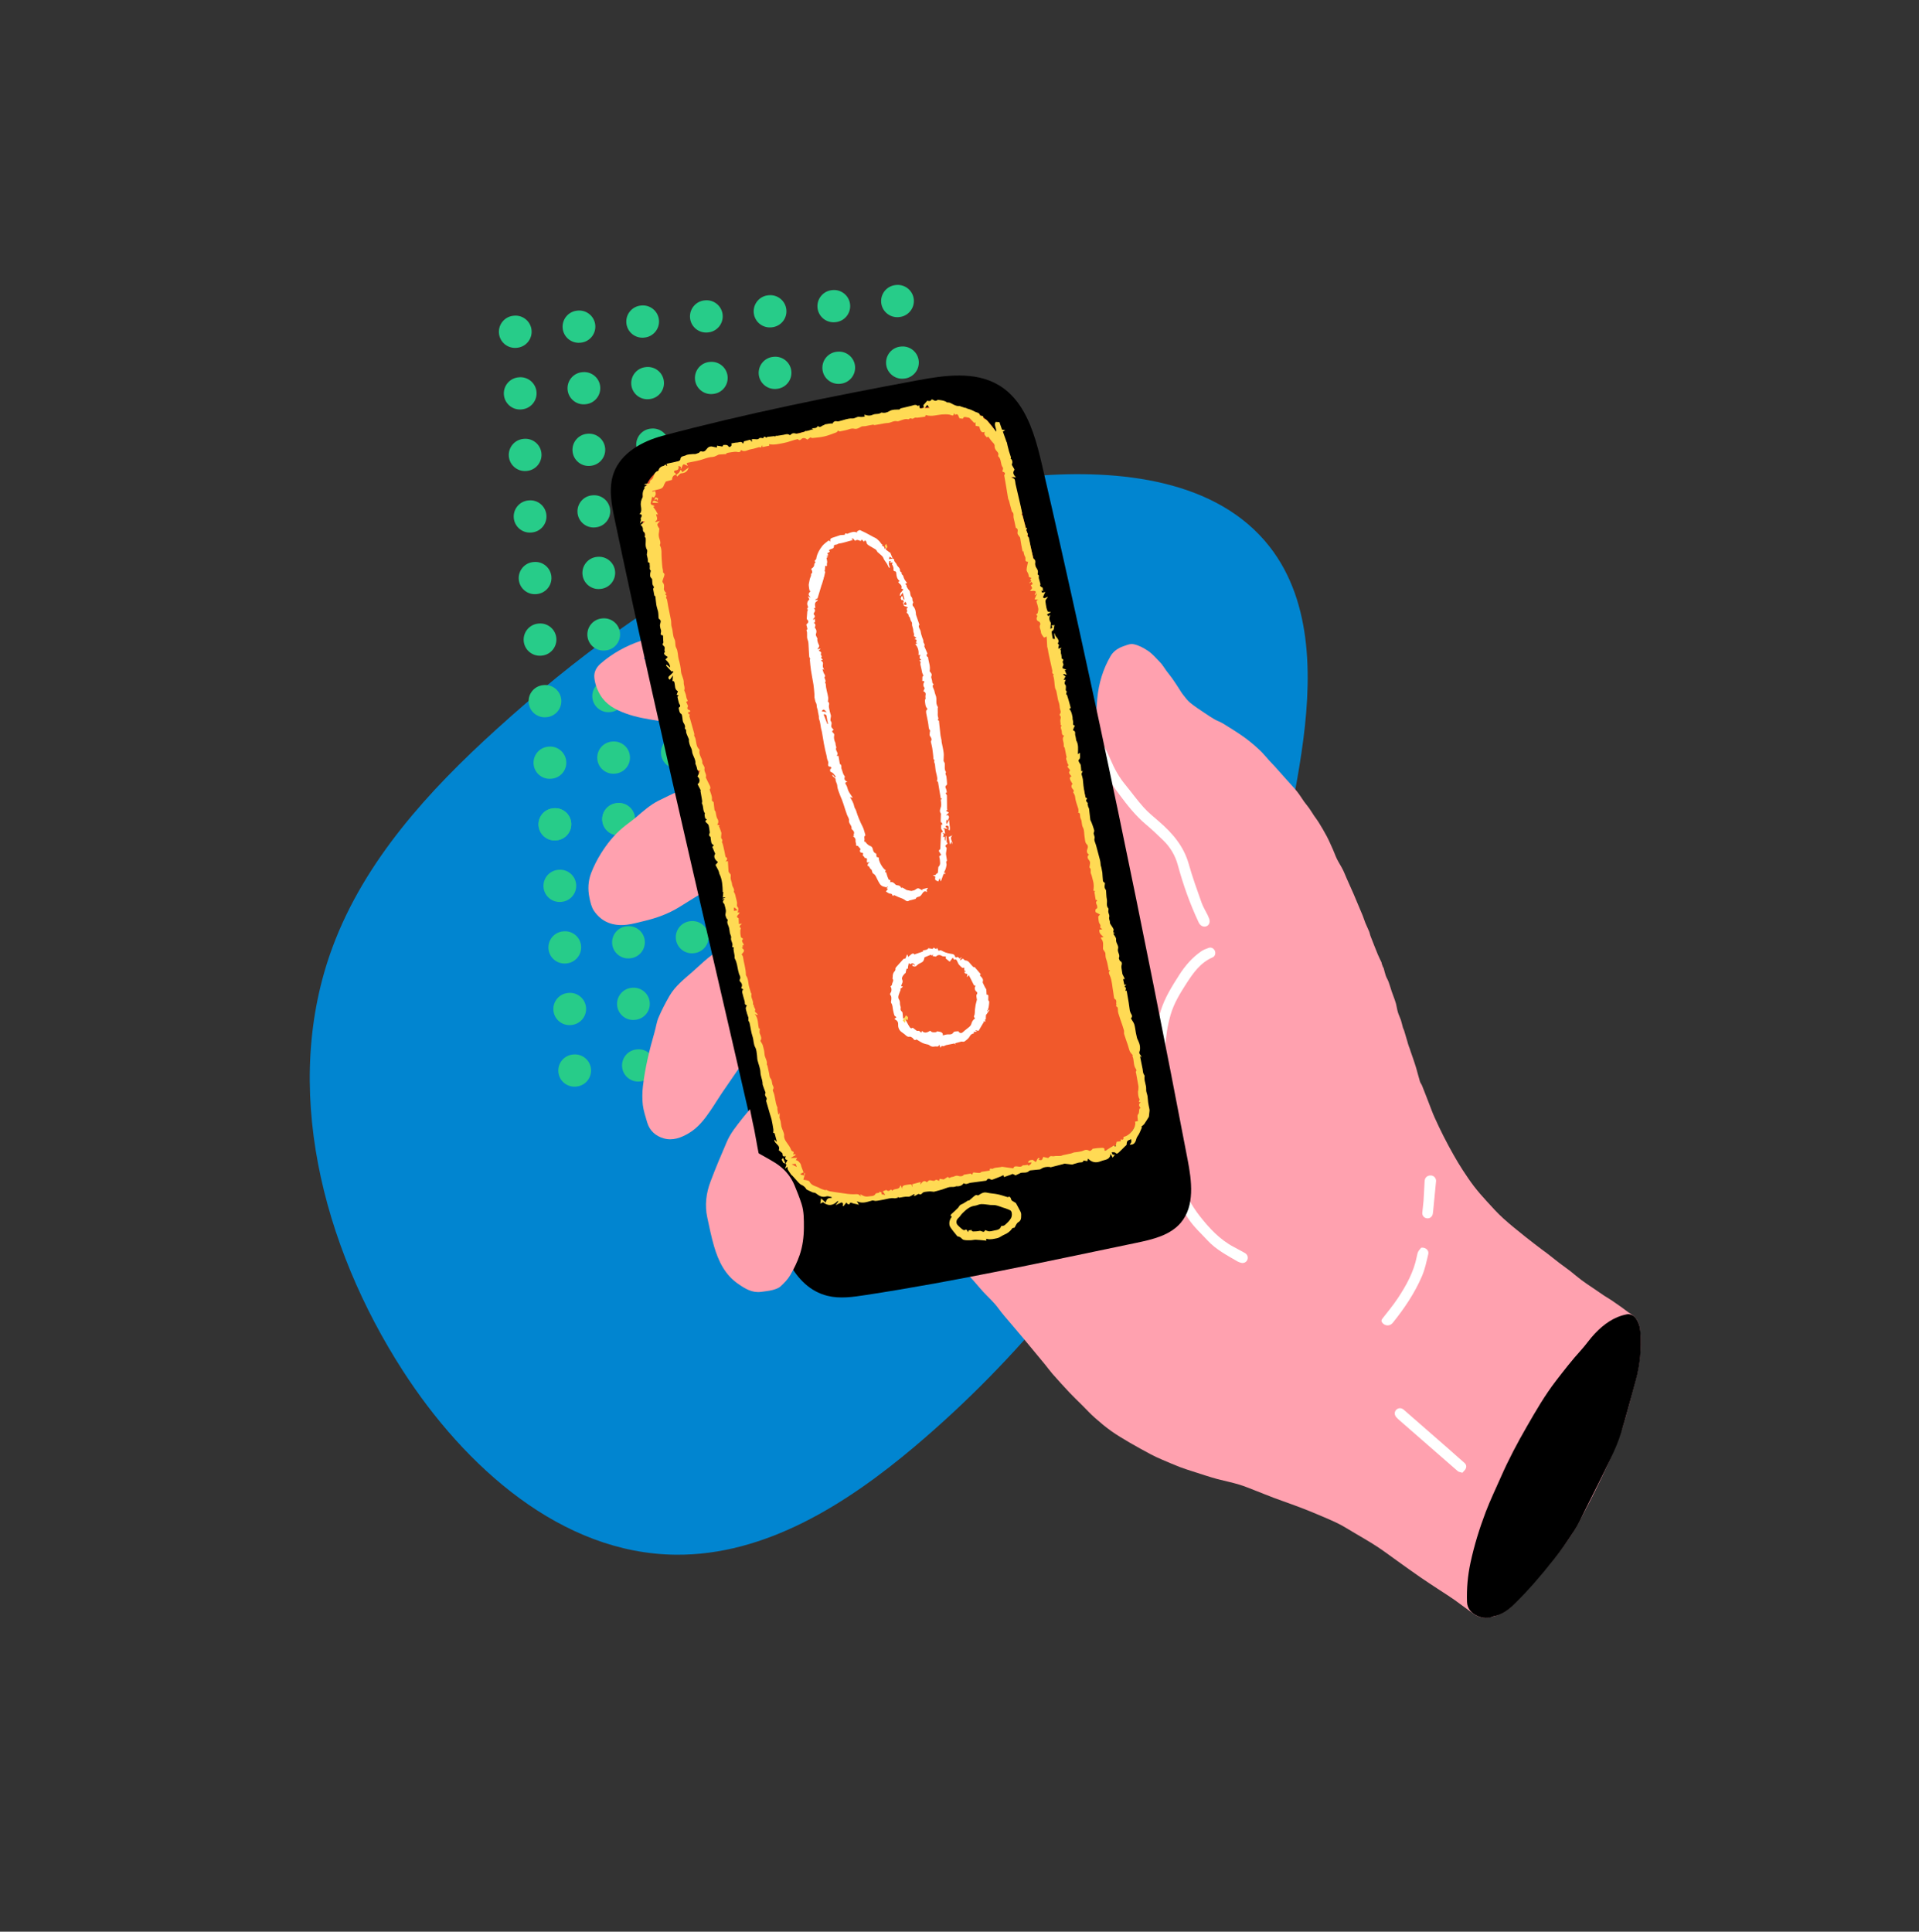 <?xml version="1.0" encoding="utf-8"?>
<!-- Generator: Adobe Illustrator 21.0.0, SVG Export Plug-In . SVG Version: 6.00 Build 0)  -->
<svg version="1.1" id="Слой_18" xmlns="http://www.w3.org/2000/svg" xmlns:xlink="http://www.w3.org/1999/xlink" x="0px" y="0px" viewBox="0 0 3573.1 3596.8" style="enable-background:new 0 0 3573.1 3596.8;" xml:space="preserve">

<rect x="0" y="0" width="3573.1" height="3596.8" fill="#333333" stroke="none"/>

<path d="M924.3,1358c-126.3,114.4-245.2,244.7-304.7,404.4c-96.7,259.3-19.6,557.1,130.4,789.8
	c115.5,179.1,295.3,340.7,508.3,342.7c166.7,1.6,318.3-94.4,445.6-202.1c384.2-325,644.9-792.7,719.3-1290.5
	c19.7-131.9,22.9-279.1-59.1-384.2c-98-125.6-279.8-144.6-438.6-131.8C1522.2,918.9,1220.1,1090,924.3,1358z" style="fill:#0185D0;"/>
<g>
	<path d="M1729.3,1278.2l-1,0.1c-16.5,1.3-31-11-32.3-27.5c-1.3-16.5,11-31,27.5-32.3l1-0.1c16.5-1.3,31,11,32.3,27.5
		C1758.1,1262.4,1745.8,1276.8,1729.3,1278.2z" style="fill:#27CC89;"/>
	<path d="M1610.7,1287.7l-1,0.1c-16.5,1.3-31-11-32.3-27.5c-1.3-16.5,11-31,27.5-32.3l1-0.1c16.5-1.3,31,11,32.3,27.5
		C1639.5,1271.9,1627.2,1286.4,1610.7,1287.7z" style="fill:#27CC89;"/>
	<path d="M1492.1,1297.2l-1,0.1c-16.5,1.3-31-11-32.3-27.5c-1.3-16.5,11-31,27.5-32.3l1-0.1c16.5-1.3,31,11,32.3,27.5
		C1520.9,1281.5,1508.6,1295.9,1492.1,1297.2z" style="fill:#27CC89;"/>
	<path d="M1373.5,1306.8l-1,0.1c-16.5,1.3-31-11-32.3-27.5c-1.3-16.5,11-31,27.5-32.3l1-0.1c16.5-1.3,31,11,32.3,27.5
		C1402.3,1291,1390,1305.5,1373.5,1306.8z" style="fill:#27CC89;"/>
	<path d="M1254.8,1316.3l-1,0.1c-16.5,1.3-31-11-32.3-27.5c-1.3-16.5,11-31,27.5-32.3l1-0.1c16.5-1.3,31,11,32.3,27.5
		C1283.7,1300.5,1271.4,1315,1254.8,1316.3z" style="fill:#27CC89;"/>
	<path d="M1136.2,1325.9l-1,0.1c-16.5,1.3-31-11-32.3-27.5c-1.3-16.5,11-31,27.5-32.3l1-0.1c16.5-1.3,31,11,32.3,27.5
		C1165.1,1310.1,1152.7,1324.5,1136.2,1325.9z" style="fill:#27CC89;"/>
	<path d="M1017.6,1335.4l-1,0.1c-16.5,1.3-31-11-32.3-27.5s11-31,27.5-32.3l1-0.1c16.5-1.3,31,11,32.3,27.5
		S1034.1,1334.1,1017.6,1335.4z" style="fill:#27CC89;"/>
	<path d="M1738.5,1392.8l-1,0.1c-16.5,1.3-31-11-32.3-27.5c-1.3-16.5,11-31,27.5-32.3l1-0.1c16.5-1.3,31,11,32.3,27.5
		C1767.4,1377,1755,1391.5,1738.5,1392.8z" style="fill:#27CC89;"/>
	<path d="M1619.9,1402.3l-1,0.1c-16.5,1.3-31-11-32.3-27.5c-1.3-16.5,11-31,27.5-32.3l1-0.1c16.5-1.3,31,11,32.3,27.5
		C1648.7,1386.5,1636.4,1401,1619.9,1402.3z" style="fill:#27CC89;"/>
	<path d="M1501.3,1411.9l-1,0.1c-16.5,1.3-31-11-32.3-27.5c-1.3-16.5,11-31,27.5-32.3l1-0.1c16.5-1.3,31,11,32.3,27.5
		C1530.1,1396.1,1517.8,1410.5,1501.3,1411.9z" style="fill:#27CC89;"/>
	<path d="M1382.7,1421.4l-1,0.1c-16.5,1.3-31-11-32.3-27.5c-1.3-16.5,11-31,27.5-32.3l1-0.1c16.5-1.3,31,11,32.3,27.5
		C1411.5,1405.6,1399.2,1420.1,1382.7,1421.4z" style="fill:#27CC89;"/>
	<path d="M1264.1,1431l-1,0.1c-16.5,1.3-31-11-32.3-27.5c-1.3-16.5,11-31,27.5-32.3l1-0.1c16.5-1.3,31,11,32.3,27.5
		C1292.9,1415.2,1280.6,1429.6,1264.1,1431z" style="fill:#27CC89;"/>
	<path d="M1145.4,1440.5l-1,0.1c-16.5,1.3-31-11-32.3-27.5c-1.3-16.5,11-31,27.5-32.3l1-0.1c16.5-1.3,31,11,32.3,27.5
		C1174.3,1424.7,1162,1439.2,1145.4,1440.5z" style="fill:#27CC89;"/>
	<path d="M1026.8,1450l-1,0.1c-16.5,1.3-31-11-32.3-27.5c-1.3-16.5,11-31,27.5-32.3l1-0.1c16.5-1.3,31,11,32.3,27.5
		C1055.7,1434.3,1043.3,1448.7,1026.8,1450z" style="fill:#27CC89;"/>
	<path d="M1747.8,1507.4l-1,0.1c-16.5,1.3-31-11-32.3-27.5c-1.3-16.5,11-31,27.5-32.3l1-0.1c16.5-1.3,31,11,32.3,27.5
		C1776.6,1491.6,1764.3,1506.1,1747.8,1507.4z" style="fill:#27CC89;"/>
	<path d="M1629.1,1517l-1,0.1c-16.5,1.3-31-11-32.3-27.5c-1.3-16.5,11-31,27.5-32.3l1-0.1c16.5-1.3,31,11,32.3,27.5
		C1658,1501.2,1645.7,1515.6,1629.1,1517z" style="fill:#27CC89;"/>
	<path d="M1510.5,1526.5l-1,0.1c-16.5,1.3-31-11-32.3-27.5c-1.3-16.5,11-31,27.5-32.3l1-0.1c16.5-1.3,31,11,32.3,27.5
		C1539.3,1510.7,1527,1525.2,1510.5,1526.5z" style="fill:#27CC89;"/>
	<path d="M1391.9,1536l-1,0.1c-16.5,1.3-31-11-32.3-27.5c-1.3-16.5,11-31,27.5-32.3l1-0.1c16.5-1.3,31,11,32.3,27.5
		C1420.7,1520.3,1408.4,1534.7,1391.9,1536z" style="fill:#27CC89;"/>
	<path d="M1273.3,1545.6l-1,0.1c-16.5,1.3-31-11-32.3-27.5c-1.3-16.5,11-31,27.5-32.3l1-0.1c16.5-1.3,31,11,32.3,27.5
		C1302.1,1529.8,1289.8,1544.3,1273.3,1545.6z" style="fill:#27CC89;"/>
	<path d="M1154.7,1555.1l-1,0.1c-16.5,1.3-31-11-32.3-27.5c-1.3-16.5,11-31,27.5-32.3l1-0.1c16.5-1.3,31,11,32.3,27.5
		C1183.5,1539.3,1171.2,1553.8,1154.7,1555.1z" style="fill:#27CC89;"/>
	<path d="M1036.1,1564.7l-1,0.1c-16.5,1.3-31-11-32.3-27.5s11-31,27.5-32.3l1-0.1c16.5-1.3,31,11,32.3,27.5
		C1064.9,1548.9,1052.6,1563.3,1036.1,1564.7z" style="fill:#27CC89;"/>
	<path d="M1710.9,1048.9l-1,0.1c-16.5,1.3-31-11-32.3-27.5c-1.3-16.5,11-31,27.5-32.3l1-0.1c16.5-1.3,31,11,32.3,27.5
		C1739.7,1033.1,1727.4,1047.6,1710.9,1048.9z" style="fill:#27CC89;"/>
	<path d="M1592.2,1058.4l-1,0.1c-16.5,1.3-31-11-32.3-27.5c-1.3-16.5,11-31,27.5-32.3l1-0.1c16.5-1.3,31,11,32.3,27.5
		C1621.1,1042.6,1608.8,1057.1,1592.2,1058.4z" style="fill:#27CC89;"/>
	<path d="M1473.6,1068l-1,0.1c-16.5,1.3-31-11-32.3-27.5s11-31,27.5-32.3l1-0.1c16.5-1.3,31,11,32.3,27.5
		C1502.5,1052.2,1490.1,1066.7,1473.6,1068z" style="fill:#27CC89;"/>
	<path d="M1355,1077.5l-1,0.1c-16.5,1.3-31-11-32.3-27.5s11-31,27.5-32.3l1-0.1c16.5-1.3,31,11,32.3,27.5
		C1383.8,1061.7,1371.5,1076.2,1355,1077.5z" style="fill:#27CC89;"/>
	<path d="M1236.4,1087.1l-1,0.1c-16.5,1.3-31-11-32.3-27.5s11-31,27.5-32.3l1-0.1c16.5-1.3,31,11,32.3,27.5
		C1265.2,1071.3,1252.9,1085.7,1236.4,1087.1z" style="fill:#27CC89;"/>
	<path d="M1117.8,1096.6l-1,0.1c-16.5,1.3-31-11-32.3-27.5c-1.3-16.5,11-31,27.5-32.3l1-0.1c16.5-1.3,31,11,32.3,27.5
		S1134.3,1095.3,1117.8,1096.6z" style="fill:#27CC89;"/>
	<path d="M999.2,1106.2l-1,0.1c-16.5,1.3-31-11-32.3-27.5c-1.3-16.5,11-31,27.5-32.3l1-0.1c16.5-1.3,31,11,32.3,27.5
		S1015.7,1104.8,999.2,1106.2z" style="fill:#27CC89;"/>
	<path d="M1720.1,1163.5l-1,0.1c-16.5,1.3-31-11-32.3-27.5s11-31,27.5-32.3l1-0.1c16.5-1.3,31,11,32.3,27.5
		C1748.9,1147.7,1736.6,1162.2,1720.1,1163.5z" style="fill:#27CC89;"/>
	<path d="M1601.5,1173.1l-1,0.1c-16.5,1.3-31-11-32.3-27.5s11-31,27.5-32.3l1-0.1c16.5-1.3,31,11,32.3,27.5
		C1630.3,1157.3,1618,1171.7,1601.5,1173.1z" style="fill:#27CC89;"/>
	<path d="M1482.9,1182.6l-1,0.1c-16.5,1.3-31-11-32.3-27.5s11-31,27.5-32.3l1-0.1c16.5-1.3,31,11,32.3,27.5
		C1511.7,1166.8,1499.4,1181.3,1482.9,1182.6z" style="fill:#27CC89;"/>
	<path d="M1364.2,1192.2l-1,0.1c-16.5,1.3-31-11-32.3-27.5c-1.3-16.5,11-31,27.5-32.3l1-0.1c16.5-1.3,31,11,32.3,27.5
		C1393.1,1176.4,1380.8,1190.8,1364.2,1192.2z" style="fill:#27CC89;"/>
	<path d="M1245.6,1201.7l-1,0.1c-16.5,1.3-31-11-32.3-27.5s11-31,27.5-32.3l1-0.1c16.5-1.3,31,11,32.3,27.5
		C1274.4,1185.9,1262.1,1200.4,1245.6,1201.7z" style="fill:#27CC89;"/>
	<path d="M1127,1211.2l-1,0.1c-16.5,1.3-31-11-32.3-27.5s11-31,27.5-32.3l1-0.1c16.5-1.3,31,11,32.3,27.5
		S1143.5,1209.9,1127,1211.2z" style="fill:#27CC89;"/>
	<path d="M1008.4,1220.8l-1,0.1c-16.5,1.3-31-11-32.3-27.5c-1.3-16.5,11-31,27.5-32.3l1-0.1c16.5-1.3,31,11,32.3,27.5
		S1024.9,1219.5,1008.4,1220.8z" style="fill:#27CC89;"/>
	<path d="M1692.4,819.6l-1,0.1c-16.5,1.3-31-11-32.3-27.5c-1.3-16.5,11-31,27.5-32.3l1-0.1c16.5-1.3,31,11,32.3,27.5
		C1721.2,803.8,1708.9,818.3,1692.4,819.6z" style="fill:#27CC89;"/>
	<path d="M1573.8,829.2l-1,0.1c-16.5,1.3-31-11-32.3-27.5c-1.3-16.5,11-31,27.5-32.3l1-0.1c16.5-1.3,31,11,32.3,27.5
		S1590.3,827.9,1573.8,829.2z" style="fill:#27CC89;"/>
	<path d="M1455.2,838.7l-1,0.1c-16.5,1.3-31-11-32.3-27.5c-1.3-16.5,11-31,27.5-32.3l1-0.1c16.5-1.3,31,11,32.3,27.5
		S1471.7,837.4,1455.2,838.7z" style="fill:#27CC89;"/>
	<path d="M1336.6,848.3l-1,0.1c-16.5,1.3-31-11-32.3-27.5c-1.3-16.5,11-31,27.5-32.3l1-0.1c16.5-1.3,31,11,32.3,27.5
		C1365.4,832.5,1353.1,846.9,1336.6,848.3z" style="fill:#27CC89;"/>
	<path d="M1218,857.8l-1,0.1c-16.5,1.3-31-11-32.3-27.5c-1.3-16.5,11-31,27.5-32.3l1-0.1c16.5-1.3,31,11,32.3,27.5
		C1246.8,842,1234.5,856.5,1218,857.8z" style="fill:#27CC89;"/>
	<path d="M1099.3,867.4l-1,0.1c-16.5,1.3-31-11-32.3-27.5c-1.3-16.5,11-31,27.5-32.3l1-0.1c16.5-1.3,31,11,32.3,27.5
		C1128.2,851.6,1115.8,866,1099.3,867.4z" style="fill:#27CC89;"/>
	<path d="M980.7,876.9l-1,0.1c-16.5,1.3-31-11-32.3-27.5c-1.3-16.5,11-31,27.5-32.3l1-0.1c16.5-1.3,31,11,32.3,27.5
		C1009.5,861.1,997.2,875.6,980.7,876.9z" style="fill:#27CC89;"/>
	<path d="M1701.6,934.3l-1,0.1c-16.5,1.3-31-11-32.3-27.5c-1.3-16.5,11-31,27.5-32.3l1-0.1c16.5-1.3,31,11,32.3,27.5
		C1730.5,918.5,1718.2,932.9,1701.6,934.3z" style="fill:#27CC89;"/>
	<path d="M1583,943.8l-1,0.1c-16.5,1.3-31-11-32.3-27.5c-1.3-16.5,11-31,27.5-32.3l1-0.1c16.5-1.3,31,11,32.3,27.5
		S1599.5,942.5,1583,943.8z" style="fill:#27CC89;"/>
	<path d="M1464.4,953.4l-1,0.1c-16.5,1.3-31-11-32.3-27.5c-1.3-16.5,11-31,27.5-32.3l1-0.1c16.5-1.3,31,11,32.3,27.5
		S1480.9,952,1464.4,953.4z" style="fill:#27CC89;"/>
	<path d="M1345.8,962.9l-1,0.1c-16.5,1.3-31-11-32.3-27.5c-1.3-16.5,11-31,27.5-32.3l1-0.1c16.5-1.3,31,11,32.3,27.5
		C1374.6,947.1,1362.3,961.6,1345.8,962.9z" style="fill:#27CC89;"/>
	<path d="M1227.2,972.4l-1,0.1c-16.5,1.3-31-11-32.3-27.5s11-31,27.5-32.3l1-0.1c16.5-1.3,31,11,32.3,27.5
		C1256,956.6,1243.7,971.1,1227.2,972.4z" style="fill:#27CC89;"/>
	<path d="M1108.6,982l-1,0.1c-16.5,1.3-31-11-32.3-27.5c-1.3-16.5,11-31,27.5-32.3l1-0.1c16.5-1.3,31,11,32.3,27.5
		C1137.4,966.2,1125.1,980.7,1108.6,982z" style="fill:#27CC89;"/>
	<path d="M989.9,991.5l-1,0.1c-16.5,1.3-31-11-32.3-27.5c-1.3-16.5,11-31,27.5-32.3l1-0.1c16.5-1.3,31,11,32.3,27.5
		C1018.8,975.7,1006.5,990.2,989.9,991.5z" style="fill:#27CC89;"/>
	<path d="M1674,590.4l-1,0.1c-16.5,1.3-31-11-32.3-27.5s11-31,27.5-32.3l1-0.1c16.5-1.3,31,11,32.3,27.5
		C1702.8,574.6,1690.5,589.1,1674,590.4z" style="fill:#27CC89;"/>
	<path d="M1555.4,599.9l-1,0.1c-16.5,1.3-31-11-32.3-27.5s11-31,27.5-32.3l1-0.1c16.5-1.3,31,11,32.3,27.5
		C1584.2,584.1,1571.9,598.6,1555.4,599.9z" style="fill:#27CC89;"/>
	<path d="M1436.7,609.5l-1,0.1c-16.5,1.3-31-11-32.3-27.5s11-31,27.5-32.3l1-0.1c16.5-1.3,31,11,32.3,27.5
		C1465.6,593.7,1453.3,608.1,1436.7,609.5z" style="fill:#27CC89;"/>
	<path d="M1318.1,619l-1,0.1c-16.5,1.3-31-11-32.3-27.5c-1.3-16.5,11-31,27.5-32.3l1-0.1c16.5-1.3,31,11,32.3,27.5
		S1334.6,617.7,1318.1,619z" style="fill:#27CC89;"/>
	<path d="M1199.5,628.6l-1,0.1c-16.5,1.3-31-11-32.3-27.5c-1.3-16.5,11-31,27.5-32.3l1-0.1c16.5-1.3,31,11,32.3,27.5
		C1228.3,612.8,1216,627.2,1199.5,628.6z" style="fill:#27CC89;"/>
	<path d="M1080.9,638.1l-1,0.1c-16.5,1.3-31-11-32.3-27.5c-1.3-16.5,11-31,27.5-32.3l1-0.1c16.5-1.3,31,11,32.3,27.5
		C1109.7,622.3,1097.4,636.8,1080.9,638.1z" style="fill:#27CC89;"/>
	<path d="M962.3,647.6l-1,0.1c-16.5,1.3-31-11-32.3-27.5c-1.3-16.5,11-31,27.5-32.3l1-0.1c16.5-1.3,31,11,32.3,27.5
		C991.1,631.8,978.8,646.3,962.3,647.6z" style="fill:#27CC89;"/>
	<path d="M1683.2,705l-1,0.1c-16.5,1.3-31-11-32.3-27.5c-1.3-16.5,11-31,27.5-32.3l1-0.1c16.5-1.3,31,11,32.3,27.5
		S1699.7,703.7,1683.2,705z" style="fill:#27CC89;"/>
	<path d="M1564.6,714.6l-1,0.1c-16.5,1.3-31-11-32.3-27.5c-1.3-16.5,11-31,27.5-32.3l1-0.1c16.5-1.3,31,11,32.3,27.5
		C1593.4,698.8,1581.1,713.2,1564.6,714.6z" style="fill:#27CC89;"/>
	<path d="M1446,724.1l-1,0.1c-16.5,1.3-31-11-32.3-27.5c-1.3-16.5,11-31,27.5-32.3l1-0.1c16.5-1.3,31,11,32.3,27.5
		C1474.8,708.3,1462.5,722.8,1446,724.1z" style="fill:#27CC89;"/>
	<path d="M1327.3,733.6l-1,0.1c-16.5,1.3-31-11-32.3-27.5c-1.3-16.5,11-31,27.5-32.3l1-0.1c16.5-1.3,31,11,32.3,27.5
		C1356.2,717.8,1343.9,732.3,1327.3,733.6z" style="fill:#27CC89;"/>
	<path d="M1208.7,743.2l-1,0.1c-16.5,1.3-31-11-32.3-27.5c-1.3-16.5,11-31,27.5-32.3l1-0.1c16.5-1.3,31,11,32.3,27.5
		C1237.6,727.4,1225.2,741.9,1208.7,743.2z" style="fill:#27CC89;"/>
	<path d="M1090.1,752.7l-1,0.1c-16.5,1.3-31-11-32.3-27.5c-1.3-16.5,11-31,27.5-32.3l1-0.1c16.5-1.3,31,11,32.3,27.5
		C1118.9,736.9,1106.6,751.4,1090.1,752.7z" style="fill:#27CC89;"/>
	<path d="M971.5,762.3l-1,0.1c-16.5,1.3-31-11-32.3-27.5c-1.3-16.5,11-31,27.5-32.3l1-0.1c16.5-1.3,31,11,32.3,27.5
		C1000.3,746.5,988,760.9,971.5,762.3z" style="fill:#27CC89;"/>
	<path d="M1766.2,1736.7l-1,0.1c-16.5,1.3-31-11-32.3-27.5c-1.3-16.5,11-31,27.5-32.3l1-0.1c16.5-1.3,31,11,32.3,27.5
		C1795,1720.9,1782.7,1735.3,1766.2,1736.7z" style="fill:#27CC89;"/>
	<path d="M1647.6,1746.2l-1,0.1c-16.5,1.3-31-11-32.3-27.5s11-31,27.5-32.3l1-0.1c16.5-1.3,31,11,32.3,27.5
		S1664.1,1744.9,1647.6,1746.2z" style="fill:#27CC89;"/>
	<path d="M1529,1755.8l-1,0.1c-16.5,1.3-31-11-32.3-27.5s11-31,27.5-32.3l1-0.1c16.5-1.3,31,11,32.3,27.5
		C1557.8,1740,1545.5,1754.4,1529,1755.8z" style="fill:#27CC89;"/>
	<path d="M1410.4,1765.3l-1,0.1c-16.5,1.3-31-11-32.3-27.5s11-31,27.5-32.3l1-0.1c16.5-1.3,31,11,32.3,27.5
		C1439.2,1749.5,1426.9,1764,1410.4,1765.3z" style="fill:#27CC89;"/>
	<path d="M1291.7,1774.9l-1,0.1c-16.5,1.3-31-11-32.3-27.5c-1.3-16.5,11-31,27.5-32.3l1-0.1c16.5-1.3,31,11,32.3,27.5
		C1320.6,1759.1,1308.2,1773.5,1291.7,1774.9z" style="fill:#27CC89;"/>
	<path d="M1173.1,1784.4l-1,0.1c-16.5,1.3-31-11-32.3-27.5s11-31,27.5-32.3l1-0.1c16.5-1.3,31,11,32.3,27.5
		C1201.9,1768.6,1189.6,1783.1,1173.1,1784.4z" style="fill:#27CC89;"/>
	<path d="M1054.5,1793.9l-1,0.1c-16.5,1.3-31-11-32.3-27.5c-1.3-16.5,11-31,27.5-32.3l1-0.1c16.5-1.3,31,11,32.3,27.5
		C1083.3,1778.1,1071,1792.6,1054.5,1793.9z" style="fill:#27CC89;"/>
	<path d="M1747.8,1507.4l-1,0.1c-16.5,1.3-31-11-32.3-27.5c-1.3-16.5,11-31,27.5-32.3l1-0.1c16.5-1.3,31,11,32.3,27.5
		C1776.6,1491.6,1764.3,1506.1,1747.8,1507.4z" style="fill:#27CC89;"/>
	<path d="M1629.1,1517l-1,0.1c-16.5,1.3-31-11-32.3-27.5c-1.3-16.5,11-31,27.5-32.3l1-0.1c16.5-1.3,31,11,32.3,27.5
		C1658,1501.2,1645.7,1515.6,1629.1,1517z" style="fill:#27CC89;"/>
	<path d="M1510.5,1526.5l-1,0.1c-16.5,1.3-31-11-32.3-27.5c-1.3-16.5,11-31,27.5-32.3l1-0.1c16.5-1.3,31,11,32.3,27.5
		C1539.3,1510.7,1527,1525.2,1510.5,1526.5z" style="fill:#27CC89;"/>
	<path d="M1391.9,1536l-1,0.1c-16.5,1.3-31-11-32.3-27.5c-1.3-16.5,11-31,27.5-32.3l1-0.1c16.5-1.3,31,11,32.3,27.5
		C1420.7,1520.3,1408.4,1534.7,1391.9,1536z" style="fill:#27CC89;"/>
	<path d="M1273.3,1545.6l-1,0.1c-16.5,1.3-31-11-32.3-27.5c-1.3-16.5,11-31,27.5-32.3l1-0.1c16.5-1.3,31,11,32.3,27.5
		C1302.1,1529.8,1289.8,1544.3,1273.3,1545.6z" style="fill:#27CC89;"/>
	<path d="M1154.7,1555.1l-1,0.1c-16.5,1.3-31-11-32.3-27.5c-1.3-16.5,11-31,27.5-32.3l1-0.1c16.5-1.3,31,11,32.3,27.5
		C1183.5,1539.3,1171.2,1553.8,1154.7,1555.1z" style="fill:#27CC89;"/>
	<path d="M1036.1,1564.7l-1,0.1c-16.5,1.3-31-11-32.3-27.5s11-31,27.5-32.3l1-0.1c16.5-1.3,31,11,32.3,27.5
		C1064.9,1548.9,1052.6,1563.3,1036.1,1564.7z" style="fill:#27CC89;"/>
	<path d="M1757,1622l-1,0.1c-16.5,1.3-31-11-32.3-27.5s11-31,27.5-32.3l1-0.1c16.5-1.3,31,11,32.3,27.5
		S1773.5,1620.7,1757,1622z" style="fill:#27CC89;"/>
	<path d="M1638.4,1631.6l-1,0.1c-16.5,1.3-31-11-32.3-27.5s11-31,27.5-32.3l1-0.1c16.5-1.3,31,11,32.3,27.5
		S1654.9,1630.3,1638.4,1631.6z" style="fill:#27CC89;"/>
	<path d="M1519.7,1641.1l-1,0.1c-16.5,1.3-31-11-32.3-27.5s11-31,27.5-32.3l1-0.1c16.5-1.3,31,11,32.3,27.5
		S1536.3,1639.8,1519.7,1641.1z" style="fill:#27CC89;"/>
	<path d="M1401.1,1650.7l-1,0.1c-16.5,1.3-31-11-32.3-27.5s11-31,27.5-32.3l1-0.1c16.5-1.3,31,11,32.3,27.5
		S1417.6,1649.3,1401.1,1650.7z" style="fill:#27CC89;"/>
	<path d="M1282.5,1660.2l-1,0.1c-16.5,1.3-31-11-32.3-27.5c-1.3-16.5,11-31,27.5-32.3l1-0.1c16.5-1.3,31,11,32.3,27.5
		C1311.3,1644.4,1299,1658.9,1282.5,1660.2z" style="fill:#27CC89;"/>
	<path d="M1163.9,1669.8l-1,0.1c-16.5,1.3-31-11-32.3-27.5s11-31,27.5-32.3l1-0.1c16.5-1.3,31,11,32.3,27.5
		C1192.7,1654,1180.4,1668.4,1163.9,1669.8z" style="fill:#27CC89;"/>
	<path d="M1045.3,1679.3l-1,0.1c-16.5,1.3-31-11-32.3-27.5c-1.3-16.5,11-31,27.5-32.3l1-0.1c16.5-1.3,31,11,32.3,27.5
		C1074.1,1663.5,1061.8,1678,1045.3,1679.3z" style="fill:#27CC89;"/>
	<path d="M1775.4,1851.3l-1,0.1c-16.5,1.3-31-11-32.3-27.5s11-31,27.5-32.3l1-0.1c16.5-1.3,31,11,32.3,27.5
		C1804.2,1835.5,1791.9,1850,1775.4,1851.3z" style="fill:#27CC89;"/>
	<path d="M1656.8,1860.8l-1,0.1c-16.5,1.3-31-11-32.3-27.5c-1.3-16.5,11-31,27.5-32.3l1-0.1c16.5-1.3,31,11,32.3,27.5
		C1685.6,1845.1,1673.3,1859.5,1656.8,1860.8z" style="fill:#27CC89;"/>
	<path d="M1538.2,1870.4l-1,0.1c-16.5,1.3-31-11-32.3-27.5c-1.3-16.5,11-31,27.5-32.3l1-0.1c16.5-1.3,31,11,32.3,27.5
		C1567,1854.6,1554.7,1869.1,1538.2,1870.4z" style="fill:#27CC89;"/>
	<path d="M1419.6,1879.9l-1,0.1c-16.5,1.3-31-11-32.3-27.5s11-31,27.5-32.3l1-0.1c16.5-1.3,31,11,32.3,27.5
		C1448.4,1864.1,1436.1,1878.6,1419.6,1879.9z" style="fill:#27CC89;"/>
	<path d="M1301,1889.5l-1,0.1c-16.5,1.3-31-11-32.3-27.5s11-31,27.5-32.3l1-0.1c16.5-1.3,31,11,32.3,27.5
		C1329.8,1873.7,1317.5,1888.2,1301,1889.5z" style="fill:#27CC89;"/>
	<path d="M1182.3,1899l-1,0.1c-16.5,1.3-31-11-32.3-27.5s11-31,27.5-32.3l1-0.1c16.5-1.3,31,11,32.3,27.5
		C1211.2,1883.2,1198.9,1897.7,1182.3,1899z" style="fill:#27CC89;"/>
	<path d="M1063.7,1908.6l-1,0.1c-16.5,1.3-31-11-32.3-27.5c-1.3-16.5,11-31,27.5-32.3l1-0.1c16.5-1.3,31,11,32.3,27.5
		S1080.2,1907.2,1063.7,1908.6z" style="fill:#27CC89;"/>
	<path d="M1784.6,1965.9l-1,0.1c-16.5,1.3-31-11-32.3-27.5c-1.3-16.5,11-31,27.5-32.3l1-0.1c16.5-1.3,31,11,32.3,27.5
		C1813.5,1950.1,1801.2,1964.6,1784.6,1965.9z" style="fill:#27CC89;"/>
	<path d="M1666,1975.5l-1,0.1c-16.5,1.3-31-11-32.3-27.5c-1.3-16.5,11-31,27.5-32.3l1-0.1c16.5-1.3,31,11,32.3,27.5
		C1694.9,1959.7,1682.5,1974.2,1666,1975.5z" style="fill:#27CC89;"/>
	<path d="M1547.4,1985l-1,0.1c-16.5,1.3-31-11-32.3-27.5c-1.3-16.5,11-31,27.5-32.3l1-0.1c16.5-1.3,31,11,32.3,27.5
		C1576.2,1969.2,1563.9,1983.7,1547.4,1985z" style="fill:#27CC89;"/>
	<path d="M1428.8,1994.6l-1,0.1c-16.5,1.3-31-11-32.3-27.5c-1.3-16.5,11-31,27.5-32.3l1-0.1c16.5-1.3,31,11,32.3,27.5
		C1457.6,1978.8,1445.3,1993.2,1428.8,1994.6z" style="fill:#27CC89;"/>
	<path d="M1310.2,2004.1l-1,0.1c-16.5,1.3-31-11-32.3-27.5c-1.3-16.5,11-31,27.5-32.3l1-0.1c16.5-1.3,31,11,32.3,27.5
		C1339,1988.3,1326.7,2002.8,1310.2,2004.1z" style="fill:#27CC89;"/>
	<path d="M1191.6,2013.7l-1,0.1c-16.5,1.3-31-11-32.3-27.5c-1.3-16.5,11-31,27.5-32.3l1-0.1c16.5-1.3,31,11,32.3,27.5
		C1220.4,1997.9,1208.1,2012.3,1191.6,2013.7z" style="fill:#27CC89;"/>
	<path d="M1072.9,2023.2l-1,0.1c-16.5,1.3-31-11-32.3-27.5c-1.3-16.5,11-31,27.5-32.3l1-0.1c16.5-1.3,31,11,32.3,27.5
		S1089.5,2021.9,1072.9,2023.2z" style="fill:#27CC89;"/>
</g>
<g>
	<path d="M2039.7,1482.3c1.9-4.5,4.4-8.5,5.2-12.8c0.9-4.8,0.6-10,0.3-14.9c-2.6-51.3-7.1-102.7-2.1-154.1
		c2.7-28,10.6-54.7,24.9-79.1c5.5-9.4,14.8-15.1,24.9-18.5c5.9-2,11.8-4.8,18.7-3.2c9.5,2.2,17.7,6.7,25.8,12.1
		c8.7,5.8,15,13.7,22.2,20.9c4.8,4.8,8.2,11,12.3,16.5c3.3,4.5,7,8.8,10.2,13.3c3.9,5.5,7.6,11.2,11.3,16.8c3,4.5,5.7,9.4,9,13.7
		c4.3,5.5,8.6,11.4,14,15.8c8.3,6.8,17.5,12.6,26.4,18.7c6.2,4.2,12.4,8.3,18.8,12c5.3,3,11.2,4.9,16.3,8.1
		c12.9,8,25.9,16,38.3,24.8c10.1,7.3,19.7,15.4,28.8,23.9c6.6,6,12.1,13.2,18.2,19.8c3.2,3.5,6.7,6.9,9.9,10.5
		c8,8.9,16,17.9,24,26.9c6.1,6.8,12.4,13.4,18.1,20.5c4.8,6,8.7,12.6,13.1,18.8c3,4.1,6.4,8,9.3,12.1c3.2,4.5,6,9.3,9.1,13.9
		c2.8,4.1,5.9,8,8.5,12.2c5.3,8.7,10.6,17.4,15.3,26.4c4.3,8.2,7.9,16.7,11.7,25.1c2.5,5.7,4.5,11.6,7.2,17.1
		c3.2,6.5,7.3,12.6,10.6,19.1c2.7,5.2,4.7,10.7,7.1,16.1c4.5,10.1,9,20.3,13.5,30.4c1.9,4.3,3.7,8.7,5.5,13.1
		c3.7,8.9,7.6,17.7,11.2,26.6c1.8,4.4,3.1,9.1,4.9,13.5c2.2,5.4,4.9,10.6,7.1,16.1c1.2,2.9,1.6,6.2,2.8,9.1
		c4.4,11.3,8.8,22.6,13.4,33.8c2,4.8,4.4,9.4,6.6,14.1c0.5,1,0.5,2.2,0.8,3.3c0.6,1.9,1.4,3.8,2.1,5.6c0.4,0.9,1.2,1.6,1.4,2.5
		c1.3,4.7,2.3,9.4,3.9,14c1.4,3.9,3.8,7.5,5.2,11.4c2.1,5.7,3.8,11.7,5.7,17.5c1.1,3.2,2.4,6.4,3.5,9.6c1.6,4.5,3.4,9,4.6,13.6
		c1.4,5.3,2,10.8,3.6,16c1.4,4.8,3.8,9.3,5.4,14c1.6,4.7,2.5,9.7,3.9,14.5c0.5,1.7,1.5,3.3,2.1,5c1.5,4.9,2.9,9.8,4.4,14.8
		c0.4,1.5,0.9,2.9,1.3,4.3c0.6,1.9,1,3.9,1.6,5.8c0.5,1.6,0.9,3.1,1.5,4.6c0.5,1.5,1.2,2.9,1.7,4.4c0.6,1.8,1.1,3.5,1.7,5.3
		c1.5,4.2,3,8.4,4.4,12.6c2,6.1,4.2,12.2,6,18.4c2.4,8.3,4.5,16.8,7,25.1c0.8,2.7,2.9,5,3.9,7.6c4.6,11.4,8.9,22.9,13.4,34.4
		c3.3,8.4,6.3,16.9,10,25c5.3,11.8,10.9,23.6,16.8,35.2c6,11.7,12.2,23.4,18.7,34.8c5.4,9.5,11,18.9,17,28.1
		c6.7,10.2,13.4,20.4,20.9,30.1c7.4,9.6,15.4,18.8,23.6,27.7c9.9,10.9,19.8,21.9,30.7,31.8c13.4,12.2,27.7,23.4,41.8,34.8
		c9.8,7.9,19.9,15.4,29.9,23.1c3.4,2.6,7,5,10.3,7.6c7.4,5.8,14.7,11.7,22.2,17.4c6.9,5.3,14.1,10.3,21,15.6
		c6.9,5.4,13.4,11.2,20.4,16.4c6.7,5.1,13.8,9.6,20.8,14.4c7.3,5,14.5,10,21.8,14.9c4.4,2.9,9,5.4,13.3,8.3
		c6.4,4.3,12.7,8.8,19,13.2c5.8,4.1,11.2,8.7,17.2,12.4c12.6,7.7,16.5,19.8,17.5,33.4c2.4,30.5-0.5,60.5-8.7,90
		c-9,32.5-16.5,65.6-27.5,97.5c-10.1,29.2-23.3,57.4-36.5,85.3c-13.5,28.7-28.3,56.9-43.4,84.9c-7.3,13.6-16,26.5-25.1,39
		c-12.2,16.6-24.8,33-38.3,48.6c-18.8,21.8-38,43.3-58.2,63.8c-12.4,12.7-28.5,20.4-46.2,22.9c-9.3,1.3-18.3-1.4-26.1-6.8
		c-12.3-8.6-24.2-17.9-36.5-26.6c-8.6-6.1-17.6-11.6-26.5-17.5c-12.3-8.1-24.6-16-36.7-24.4c-14.1-9.7-28-19.8-41.9-29.7
		c-13-9.2-25.6-18.9-39-27.6c-14.5-9.5-29.7-18-44.6-26.9c-9.7-5.7-19.1-11.8-29.2-16.6c-15.1-7.2-30.6-13.5-46-20
		c-10.6-4.4-21.3-8.5-32.1-12.5c-13.4-5-26.8-9.6-40.2-14.6c-10.9-4.1-21.7-8.6-32.6-12.8c-10.7-4.1-21.3-8.7-32.2-11.9
		c-13-3.9-26.4-6.6-39.6-10c-7.9-2.1-15.6-4.6-23.4-7c-7.9-2.4-15.8-5-23.6-7.6c-7.9-2.6-15.8-5-23.5-8
		c-10.8-4.2-21.5-8.8-32.2-13.4c-7.2-3.1-14.4-6.3-21.3-10c-13.6-7.3-27.1-14.6-40.4-22.4c-11.4-6.7-22.9-13.5-33.7-21.2
		c-10.5-7.5-20.4-15.8-30.1-24.4c-8.3-7.3-15.8-15.5-23.6-23.3c-8-8-16.3-15.8-24.1-24.1c-10.7-11.4-21.2-23-31.6-34.8
		c-4.8-5.5-9-11.5-13.7-17.2c-13.1-15.9-26.3-31.8-39.5-47.7c-7.6-9.1-15.4-18.1-23-27.2c-8.2-9.8-16.8-19.2-24.2-29.5
		c-8.2-11.4-18.7-20.5-28.1-30.7c-6.9-7.4-13.2-15.4-20-22.9c-3.6-4-7.5-7.9-11.6-11.3c-7-5.7-10.5-13.4-13.8-21.4
		c-2.1-5.3-5-10.3-7.2-15.5c-1.7-3.9-2.9-8-4.6-12.7c8-1.2,15.5-2.4,23-3.4c47.7-6.7,95.3-13.5,143-20.2c30.7-4.3,61.3-8.6,92-12.8
		c4.6-0.6,7.6-2.3,10.2-6.5c37.3-60.2,74.9-120.2,112.3-180.4c1.2-2,1.8-5.1,1.4-7.4c-11.8-63.7-23.7-127.4-35.6-191.1
		c-11.5-61.6-23-123.2-34.4-184.7c-11.5-61.6-22.8-123.2-34.5-184.7C2048.2,1514.4,2043.5,1498,2039.7,1482.3z" style="fill:#FFA1AF;"/>
	<path d="M1344.9,1763.9c2.9,12.9,5.4,24.2,7.9,35.6c8,36.6,15.9,73.3,23.9,109.9c4.1,18.9,8.3,37.8,12.2,56.7
		c0.4,1.8-0.1,4.3-1.2,5.9c-14.4,21-29,41.8-43.3,62.9c-7.5,11-14.3,22.5-21.8,33.4c-10.9,16-22.8,31.4-39.7,41.5
		c-14.4,8.6-30.1,14.7-47,9.9c-15-4.3-26.3-14.1-30.9-29.9c-3.1-10.7-6.8-21.5-8.1-32.4c-1.3-11.4-1.1-23.3,0.2-34.8
		c4-34.3,12.1-67.8,21.7-100.9c2.6-9.1,3.8-18.8,7.5-27.4c5.8-13.5,12.7-26.7,20-39.5c10.7-18.7,27.6-31.7,43.5-45.7
		c9.3-8.1,18.1-16.7,27.6-24.6C1326,1777.5,1335.2,1771.2,1344.9,1763.9z" style="fill:#FFA1AF;"/>
	<path d="M1285.6,1548.2c4.2-2.1,7.3-3.6,10.8-5.4c0.6,2.2,1.1,3.8,1.4,5.3c7.4,34,14.9,68,22.3,102
		c0.5,2.2,0.9,3.9-1.6,5.5c-18.1,11.2-36.1,22.6-54.2,33.7c-20.2,12.4-42.2,20.3-65.2,25.7c-10.5,2.5-21,5.5-31.6,6.8
		c-25.3,3.1-47.1-4.4-61.7-26c-4.7-7-6.7-16.3-8.4-24.8c-3.1-15.2-2.3-30.8,3.2-45.2c4.9-12.8,11.2-25.3,18.5-36.9
		c10.8-17.2,23.4-33.2,39-46.5c8.6-7.4,18-13.7,26.6-21c12.9-11,25.6-22.4,40.8-30.2c13.2-6.7,26.6-12.9,40-19.3
		c4.5-2.1,9-4.2,14-6.6c0.6,2.1,1.1,3.6,1.4,5.2c4.4,20.2,8.8,40.4,13.3,60.5c1.2,5.2-1.4,9-4.3,12.7
		C1288.9,1545,1287.6,1546.1,1285.6,1548.2z" style="fill:#FFA1AF;"/>
	<path d="M1218.9,1186.1c2.2,9.8,4.3,19.7,6.5,29.5c-8.9,3.3-17.5,6.4-26.2,9.6c0.2,0.7,0.4,1.4,0.6,2.1
		c4.8-0.9,9.5-1.7,14.3-2.6c1.6-0.3,3.2-1,4.8-1.3c7.2-1.7,7.9-1.3,9.4,5.8c1.9,8.6,4.7,17.2,5.4,25.9c0.8,9.7,4.9,18.3,6.5,27.6
		c1.6,9.5,3.9,18.9,6,28.3c2.1,9.6,4.3,19.2,6.4,28.8c0.2,0.8,0.2,1.6,0.4,3.8c-9.2-0.4-18.2-0.1-26.9-1.4
		c-20.8-3.3-41.8-6.6-61.7-14c-18.7-6.9-35.8-16-46.6-33.9c-6-9.9-9.8-20.6-11.1-31.8c-1.3-10.7,3.5-19.9,11.6-26.9
		c22.1-19.2,47.4-33.1,75.1-42.4C1201.5,1190.3,1210,1188.5,1218.9,1186.1z" style="fill:#FFA1AF;"/>
</g>
<g>
	<path d="M2780.7,3009.6c-10,4.3-20.1,3.8-29.9-0.8c-11.1-5.2-18.9-13.4-19.3-26.2c-0.8-24.5,1.3-48.6,6.5-72.8
		c6.9-32.2,16.6-63.5,28.2-94.1c8.4-22.1,18.7-43.4,28.2-65c14.2-32.4,30.7-63.6,48.3-94.1c17-29.6,34-59,55-86.2
		c14.8-19.1,29.5-38.1,45.8-56c9.2-10,16.8-21.6,26.2-31.4c16.4-17.2,35.2-31,59.3-35.7c6.1-1.2,12.7,1.6,17.1,7.8
		c5.4,7.6,7.6,16.2,8.3,25.3c2.2,30.5-0.5,60.5-8.7,90c-9,32.5-17.4,65.3-27.3,97.5c-5,16.3-11.9,32.2-19.3,47.6
		c-15.6,32.6-31.9,64.7-48.1,97c-6.4,12.8-12.3,26-20,37.9c-11.8,18.3-24.3,36.2-37.8,53.3c-23.7,29.9-48.6,58.8-75.9,85.4
		C2807.2,2998.8,2795.3,3006.9,2780.7,3009.6z"/>
</g>
<g>
	<path d="M2251.6,1710.9c1.8,6.7-0.1,11.8-5.4,13.8c-5.4,2.1-11.4-0.9-14.2-6.9c-16.3-34.5-29-70.4-39-107.2
		c-4.8-17.8-14-33.1-27.1-45.9c-10.6-10.3-21.4-20.5-32.7-30c-19-16.1-34.2-35.4-48.9-55.2c-9.2-12.4-18.6-24.9-25.9-38.4
		c-13.7-25.2-20.9-52.8-26.1-81c-4.8-25.8,25,29.3,36,55.4c7,16.6,15.6,31.9,27.1,45.8c11.4,13.9,21.9,28.5,33.9,41.9
		c8.6,9.6,18.8,17.8,28.6,26.3c25.2,21.8,46.2,46.1,55.5,79.3c6.8,24.3,15.5,48.2,23.9,72c2.9,8.1,7.6,15.5,11.4,23.3
		C2249.7,1706.2,2250.6,1708.6,2251.6,1710.9z" style="fill:#FFFFFF;"/>
	<path d="M2148.5,1974.1c0.4-8.8,0.6-17.6,1.3-26.3c1.7-22,4.7-43.8,11.1-64.8c7.5-24.6,21.1-46.3,34.9-67.8
		c10.9-17.1,24.1-32.3,40.9-43.9c4.2-2.9,9.2-4.7,14-6.4c4.8-1.6,9.6,1.2,11.4,5.7c1.8,4.6,0.3,10.1-4.2,12
		c-22.6,9.7-35.9,28.7-48.5,48.1c-11.9,18.5-23.5,37.3-29.7,58.6c-6,20.2-8.8,41-10.2,62c-0.4,6.6-0.4,13.3-0.2,19.9
		c0.2,5.7-3.1,10.2-8.7,10.9C2155.4,1982.9,2151,1979.6,2148.5,1974.1z" style="fill:#FFFFFF;"/>
	<path d="M2190.8,2184.1c1.8,4.1,3.6,8.2,5.3,12.3c9.9,24.4,21.9,47.7,38.1,68.3c17.8,22.6,37.5,43.9,63.7,57.5
		c6.6,3.4,13.1,7.2,19.7,10.7c4.8,2.6,6.9,7.8,5,12.7c-1.9,4.7-6.9,7.1-11.9,5.7c-2.2-0.6-4.5-1.4-6.5-2.5
		c-19.7-11.5-40-22-55.8-39.1c-12.2-13.2-25.6-25.2-35.7-40.4c-16.5-25-30.1-51.4-40.6-79.4c-0.9-2.3-1.5-4.8-1.8-7.3
		c-0.6-5.1,2.2-9.3,7-10.7c4.8-1.4,9.3,0.7,11.6,5.4c1,2.1,1.6,4.3,2.4,6.5C2191.2,2184,2191,2184.1,2190.8,2184.1z" style="fill:#FFFFFF;"/>
	<path d="M2722.9,2742.3c-3.6-1.2-6.7-1.4-8.6-3c-36.2-31.4-72.3-63-108.3-94.5c-2.1-1.9-4.2-3.8-6.1-5.9
		c-3.9-4.3-3.9-10.1-0.1-13.9c3.8-3.8,9.5-3.9,13.9-0.1c28.7,25.1,57.4,50.1,86.1,75.2c8.9,7.8,17.6,15.8,26.6,23.5
		c3.9,3.3,4.5,7.1,2.7,11.1C2728,2737.3,2725.4,2739.3,2722.9,2742.3z" style="fill:#FFFFFF;"/>
	<path d="M2646.1,2323.3c7.9-1.3,15,4.6,13.3,11.8c-3.3,13.9-6,27.8-11.8,41.2c-13.7,31.9-32.9,60.1-54.4,86.9
		c-5.2,6.5-14.6,6.3-19.7-0.6c-2.1-2.8-1.3-5,0.7-7.6c9.8-12.6,20.1-24.9,28.9-38.3c15.5-23.5,29.1-48.2,34.8-76.3
		c0.7-3.3,1.2-6.7,2.6-9.6C2641.8,2328.1,2644.2,2325.9,2646.1,2323.3z" style="fill:#FFFFFF;"/>
	<path d="M2673.7,2196.7c0,0.5,0.3,1.5,0.2,2.5c-1.8,18.8-3.6,37.7-5.5,56.5c-0.2,1.7-0.4,3.3-0.7,4.9
		c-1.2,5.4-5.8,8.7-11,7.9c-5.2-0.7-8.9-5-8.4-10.6c0.6-7.5,1.8-14.9,2.3-22.3c0.8-12.1,1.4-24.2,2-36.4c0.3-5.9,4.1-9.9,10-10.5
		C2667.9,2188.3,2672.3,2191.3,2673.7,2196.7z" style="fill:#FFFFFF;"/>
</g>
<path d="M1923.3,805.1c7.1,20.1,12.4,41.2,17.1,61.5c99.1,428.6,188.3,860.6,270.8,1292.2c7.8,40.2,13.8,86.5-12.5,117.8
	c-19.8,23.6-52.4,31.2-82.6,37.5c-167.9,34.9-335,71.4-504.5,97.3c-23.6,3.6-47.8,7.2-71,1.4c-64.4-16-89.8-92.1-104.5-156.8
	c-97.1-429.4-200.9-857.7-291.5-1288.3c-6.1-29-12-59.8-1.7-87.5c13.7-37,52.6-58.5,90.7-68.7c155.9-41.7,316.5-73.9,475.1-103.4
	c50.8-9.4,106.9-17.4,151.2,9.2C1891.9,736.5,1910.6,769.2,1923.3,805.1z"/>
<path d="M1873.5,847.8c2.5,7.8,4.7,15.6,6.9,23.3c102,368.2,164,748.8,240,1123.1c5.1,25.3,10.3,51.7,4,76.8
	c-21.7,86.6-134.9,88.8-205.1,103c-84.4,17.1-169.1,32.6-253.9,47.6c-61.1,10.8-130.4,24.8-177.2-29c-21.7-25-29.7-58.7-37-91
	c-83.7-364.7-164.8-729.8-247.7-1094.4c-9.2-40.6-16.9-88.1,10.2-119.7c18.5-21.6,48.2-29.1,76-35.5c136-31.2,271.9-64.5,409.2-89.3
	c44-7.9,93.6-14,129.7,12.4C1851.9,792.3,1864.4,819.6,1873.5,847.8z" style="fill:#F1592B;"/>
<path d="M1841.7,2323.9c-1.9,0.5-3.9,1.5-5.8,1.5c-5.1,0.1-10.9,1.2-15.1-0.8c-14.6-6.8-27.8-15.8-35.4-30.8
	c-4.9-9.6-2.7-19.2,0.6-28.6c3.3-9.4,9.1-17.4,15.9-24.5c10-10.3,28.2-12.9,41.9-9.3c13.8,3.7,21.8,13.7,29.3,23.4
	c8.4,10.7,10,25.2,3.9,37.3c-5.2,10.2-14.3,18.5-22.5,26.9c-3,3-8.3,3.7-12.6,5.5C1841.9,2324.4,1841.8,2324.1,1841.7,2323.9z"/>
<g>
	<path d="M1462.8,2166.7c1.1-2.1,2.2-4.2,3.5-6.6c-4.9-1-5.3-3.5-3-7.1c-3.6,0.5-6.6,1-6.2-4.4c0.1-1.6-3.1-3.5-4.9-5.2
		c-0.7-0.7-2.3-1.6-2.2-1.8c3.1-7.3-3.4-10.2-6.6-14.6c-1.1-1.4-1.6-3.2-1.4-5.4c1.3,1.4,2.6,2.8,3.8,4.2c0.2-0.1,0.4-0.3,0.6-0.4
		c-1.3-4.9-2.6-9.8-4.1-15.2c-0.4-0.1-1.8-0.6-2.6-0.9c0.2-2.5,0.6-4.5,0.3-6.3c-0.9-6.1-2-12.2-3.3-18.2c-0.7-3.1-1.8-6.1-2.7-9.1
		c-2.5-8.5-5-17-7.4-25.5c-0.2-0.9,0.6-2.1,0.8-3.1c0.1-1,0.2-2.3-0.2-3.1c-1.6-2.7-4-5.2-1.9-8.7c0.2-0.3,0-1-0.1-1.4
		c-1.7-4.6-3.5-9.2-5-13.9c-0.5-1.4-0.2-2.9-0.4-4.4c-0.7-6.4-3.7-12.2-3.9-19c-0.3-7.7-3.7-15.2-5.5-22.8c-0.7-2.9-0.4-6-0.9-8.9
		c-0.8-4.8-0.8-10.3-3.1-14.3c-3.7-6.5-2.9-13.8-5.2-20.6c-2.8-8.2-3.6-17-5.6-25.4c-0.5-1.9-2.4-3.6-2.2-5.3c0-1.5,0.4-3.1,0.1-4.5
		c-0.9-3.4-2.5-6.6-3.2-10c-0.7-3.7-3.4-7.6-0.1-11.5c0.3-0.3-0.1-1.7-0.4-1.8c-4.2-0.8-2.5-4.3-3.2-6.7c-1.6-5.7-3.3-11.4-4.7-17.1
		c-0.3-1.4,0.6-3.2,1-4.8c0.6,0,1.1,0,1.7-0.1c-1.4-1-2.9-1.9-4.6-3.1c2.4-4.2,2.2-8.2-1.8-11.8c-0.8-0.7-1.4-2.9-1-3.6
		c3.3-5.1-1.3-9-1.8-13.5c-0.1-1.1-0.6-2.2-0.9-3.3c-1.8-7.6-2.2-15.5-6.3-22.5c-0.8-1.4-0.2-3.6-0.4-5.4c-0.4-2.7-1.1-5.4-1.5-8.2
		c-0.2-1.3-0.3-2.7-0.5-4.1c-0.2-1.4,1.7-4-1.9-3.7c-0.2,0-0.8-0.8-0.8-1c2.9-5.9-3.3-10.7-1.8-16.7c0.6-2.5-1.7-5.7-2.3-8.6
		c-0.8-3.8-0.8-7.9-2.1-11.6c-1.4-4.2-4.1-7.9-1.7-12.6c0.2-0.5-2.2-2.3-2.7-3.6c-0.6-1.9-1.6-3.7-1.8-5.7c-0.2-1.6,0.5-3.2,0.6-4.9
		c0.1-1.3,0.4-2.7,0.2-3.9c-0.6-3.3-1.4-6.5-2.3-9.7c-0.3-1-0.5-2.2-1.2-2.8c-3.1-2.7-2.3-5.3,1.2-8.5c-2.1,0.4-3,0.5-3.8,0.7
		c-0.1-0.3-0.2-0.7-0.4-1c1.7-0.8,3.5-1.5,5.2-2.3c-0.1-0.3-0.2-0.5-0.2-0.8c-1.3,0.3-2.6,0.5-4.2,0.9c0.3-3.6,0.7-7.1,1-10.6
		c0.1,0-0.6,0.2-1.1,0.3c-0.4-11.7-0.7-23.4-6.3-34.2c-0.5-2-0.8-4.1-1.7-6c-1.7-3.6-3.7-7-5.5-10.4c1.7-2,3.1-3.7,4.6-5.4
		c-6.8-5.2-8.5-10.9-5.1-15.4c-1-2.2-1.8-4.2-2.6-6.1c-0.9-2.2-1.8-4.4-2.8-6.7c0.7-0.7,1.6-1.8,2.9-3.2c-6.1-2.5-4.9-8-5.9-12.5
		c-0.2-1.1,0-2.8-0.6-3.2c-4.5-2.8-1.6-5.4-1.1-7.9c-0.7-4.5-1-9-2.2-13.4c-0.5-1.9-2.5-3.5-4.1-4.9c-3.1-2.6-2-4.3,1.2-5.9
		c-4.7-1.5-4-5.5-4.6-8.8c-0.2-0.9,0.9-2.3,0.6-2.8c-4.2-5.3-2.3-12.4-5.4-18c-0.6-1.1,0.4-3,0.3-4.5c-0.3-2.9-0.9-5.8-1.4-8.8
		c-0.6-3.4-1.3-6.9-1.8-10.3c-0.1-0.4,0.7-1,0.5-1.2c-1.9-3.9-4-7.7-5.9-11.5c5.1-3.5,4.8-10.2-0.2-14.3c1.9-3.8,3.7-7.5,5.6-11.2
		c-4.6,1.1-5.9-0.1-6.4-3.8c-0.3-2.5-1.6-4.9-2.4-7.4c-0.2-0.5-0.7-0.9-0.6-1.3c1.1-8.7-5.8-15.2-6.3-23.6
		c-0.2-3.9-2.9-7.6-4.2-11.5c-0.8-2.2-1.2-4.6-1.6-6.9c-0.2-1.2,0.3-2.7-0.1-3.8c-1.5-4-3.6-7.7-4.8-11.8c-0.6-2.1,0.1-4.5-0.8-6
		c-0.7-0.8-2.1-1.9-2-2.4c1.4-4.1-0.2-6.8-2.4-10.3c-2-3.3-1.6-8-2.5-12c-0.3-1.5-0.5-3.7-1.6-4.3c-3.7-2.4-3.8-6.2-4.6-9.8
		c-0.2-0.8-0.3-2.1,0.1-2.3c5.3-2.8,0.8-5.6,0.1-8.4c-1-3.8-2-7.6-2.7-11.4c-0.1-0.6,1.3-1.5,2.4-2.7c-1.6-0.5-2.6-0.9-4-1.3
		c0.9-2.2,1.7-4.4,2.5-6.4c-6.4-3.5-5.1-9.7-6.2-14.8c-0.8-3.7-0.9-4.3-4-4.2c0.3-3.3,0.6-6.8,1-10.6c-2.1,2.8-3.9,5.4-5.8,8
		c-3.6-1.8-3.8-5,0-7.9c2.5-1.9,4.5-4.4,6.7-6.7c-0.4-0.4-0.8-0.8-1.2-1.2c-1.2,0.3-2.4,0.7-2.3,0.6c-3.8-4.1-7.2-7.6-10.5-11.1
		c0.5-0.6,1-1.1,1.4-1.7c1.9,1.6,3.8,3.1,6.4,5.3c-0.4-6.8-4.3-10.7-8.8-14.9c1.6-1.7,3.2-3.4,4.4-4.6c-1.7-1.1-3.4-2.2-5-3.5
		c-2.4-2-2.5-4.1-0.1-6.2c-2.9-3.2,1.7-8.1-2.7-11.1c-1.8-1.3-2.7-3.2-0.7-5.5c0.6-0.6,0.2-2.1,0.1-3.2c-0.1-3.5-0.3-7-0.5-10.7
		c-4.8-0.8-4.8-1.2-3.6-7.2c0.4-2.1-1.1-4.6-1.5-7c-0.4-2.1-0.8-4.4-0.4-6.4c0.7-3.7,3.1-6.9-1.8-10.1c-1.6-1.1-0.9-5.7-1.3-8.7
		c-0.2-1.7-0.2-3.5-0.6-5.2c-1-4.1-2.5-8.1-3.2-12.2c-0.9-5.1-1.1-10.4-1.8-15.6c-0.1-0.8-1.6-1.5-1.9-1.7c-0.7-3.6-1.3-7.2-2-10.8
		c-0.1-0.8-0.5-2-0.1-2.4c2.1-2.2,1.4-3.3-0.4-5.7c-1.6-2.2-1.1-6-1.5-9.1c-0.2-1.2,0-3-0.7-3.6c-4.3-3.5-3.5-7.9-2.5-12.4
		c0.2-0.9,0.8-2.5,0.5-2.7c-3.5-2.6-1.1-6.4-2-9.5c-0.6-2.1,1.4-5.5-3.1-5.9c-0.3,0-0.1-3.9-0.4-5.9c-0.4-2.6-1.3-5.2-1.8-7.8
		c-0.2-1,0.2-2.1,0.3-3.2c0.1-2.1,1-4.6,0.1-6.1c-4.2-6.8-2.2-14-2.3-21.1c0-1.2-1.4-2.4-2.3-3.8c2.1-2.6,1.3-6.8-1.9-9
		c-0.8-0.5-1.2-2.1-1.2-3.1c0.4-4.1-1.1-7.2-4.3-9.7c2.5-1.9,5.1-3.8,8-5.9c-5.3-2.8-6.8,1.7-9.2,4c0.6-2.5,1.2-5,2-8.2
		c-3.7-1.9,7-8.8-2.8-9.9c4.3-4.5,3.5-9.6,2.6-14.6c-1.1-6.1,0.3-11.8,3.3-17.1c0.1-0.1,0.3-0.3,0.3-0.4c-1.1-6.2-0.1-11.9,3.8-17
		c0,0-1-0.8-1.7-1.4c2-1.1,4-2.2,6-3.3c0-0.3,0-0.6,0-0.8c-1.6,0-3.3,0-4.9,0c-0.1-0.4-0.2-0.7-0.3-1.1c1.8-0.4,3.7-1.2,5.4-1
		c3,0.4,4.8,0,4.8-3.6c0-1.1,1-2.7,2-3.2c4.2-2.2,4.5-6.5,6-10.2c1.4-3.5,3.8-6.2,8-7c0.3-4.3,4.1-8.1,9-9c1.4-0.3,2.6-1.7,4.2-2.8
		c0.7,0.9,1.5,1.9,2.4,3c0.3-0.1,0.5-0.3,0.8-0.4c-0.5-1.3-0.9-2.7-1.4-3.9c7.4-1.6,14.6-2.9,21.8-4.7c1.5-0.4,3.8-2.1,3.8-3.2
		c0.1-6.8,6.6-5.8,10-7.7c3.7-2.1,8.7-1.9,13.2-2.4c2-0.2,4.1,0.2,5.8-0.3c2.2-0.8,4.3-1.6,6.5-2.4c-0.1-0.2-0.3-0.3-0.4-0.5
		c1.1-0.7,2.5-2.2,3.3-2c4.5,1.4,7.5,0.4,10.3-3.7c2.6-3.8,6.5-6.3,11.8-4.8c2.4,0.7,5,1,7.8,1.5c0-0.9-0.1-1.9-0.1-3.5
		c3.7,0.6,7.1,1.2,10.3,1.7c0.4-0.7,1.2-3,2.1-3c2.6-0.2,6-0.3,7.8,1.1c1.3,1.1,1.8,3.7,4.1,2.5c2.3-1.1,3.9-3.2,2.4-6.1
		c-0.1-0.2,0.3-0.5,0.1-0.3c4-0.7,7.6-1.7,11.2-1.7c3.5-0.1,7.7-3.5,10.7,2.4c0.7-2.1,1.2-3.5,1.6-4.6c4-1.1,7.7-2.1,11.6-3.1
		c0.8,1.1,1.6,2.1,3.2,4.2c-0.1-2.5-0.1-3.6-0.1-5.2c2.2,0,4.5-0.1,6.7,0.1c2.8,0.3,5.1,0.6,7.5-2c1.1-1.2,4.7,0.1,7.2,0.2
		c1-5.4,3.8-1.6,6.2-1.1c0.6-0.8,1.3-1.7,1.1-1.4c5.5-0.6,9.8-1.1,14.1-1.5c0.2,0.5,0.3,1,0.5,1.5c0.7-1,1.3-2.1,2-3.1
		c0.1,0.4,0.1,0.9,0.2,1.3c4.6-0.7,9.2-1.2,13.7-2.1c3.9-0.8,7.8-2.6,11.8,0.9c2.7-2.6,4.9-4.9,10.5-3.3c4.8,1.4,11.1-2,16.7-3.4
		c0.6-0.1,1-1.3,1.4-1.3c5.1,0.6,9.5-2.8,15-3c-1-0.6-1.8-1.1-3.3-2c4.8-0.5,9.4,0.6,11.5-4.5c4.2,5.1,7.4-1,11.1-1.3
		c0.7-0.1,1.3-1.3,2.1-1.5c3.1-0.6,6.1-1.1,9.2-1.5c1.5-0.2,3-0.1,5.1-0.1c1.3-3.1,4.1-5.3,8.7-4c1.2,0.3,2.8-0.2,4.1-0.5
		c7.9-1.8,15.9-5.4,23.7-4.9c5.3,0.3,8.3-3.4,12.6-3.1c4.5,0.4,7,0.6,11.1-0.7c-0.4-0.9-0.8-1.8-1.3-2.9c0.8,0,1.3-0.2,1.7-0.1
		c5,1.9,9.6,2.1,14.7-0.3c3.1-1.5,7.2-1,10.8-1.7c1.6-0.3,3.1-1.3,5.2-2.3c5,1.4,10.2,0.2,15.3-3c2.4-1.4,5.4-2,8.3-2.3
		c3.1-0.4,6.2,0,9.3-0.3c1-0.1,1.8-2,2.9-2.2c6.7-1.7,13.5-3,20.2-4.8c3.8-1,7.5-3.1,11.2,0.3c0.3,0.3,1.8-0.8,3-1.4
		c0.2,1.7,0.1,3.4,0.7,4.8c0.3,0.8,1.8,1.7,2.6,1.6c1.6-0.2,3.2-1,5.1-1.6c-0.3-1.3-0.7-3.5-0.9-4.7c2.7-3.1,4.8-5.5,7.3-8.4
		c2.6,0.7,6,1.9,8.1-2.4c0.1-0.2,2.4,0.4,3.3,1.1c2.8,2.2,5.4,1.9,8-0.2c0.4-0.3,1.3,0.1,1.9,0.1c2.8,0.4,5.7,0.6,8.4,1.3
		c2.6,0.6,5,1.7,7.1,3.3c1.9,0.2,4,0,5.7,0.8c5.6,2.6,10.7,6.4,17.4,6c1.1-0.1,2.2,0.7,3.2,1c2.8,0.9,5.5,1.8,8.3,2.6
		c0.3-0.5,0.6-0.9,0.8-1.4c0.1,0.8,0.2,1.6,0.2,1.9c3.3,1,6.5,1.8,9.5,3c3,1.2,5.8,3.1,8.9,4.2c3.5,1.2,7.4,1.8,7.1,6.7
		c2.2,0.2,4.1,0.3,6,0.5c0.1,3,0.1,5,4.1,6.1c3.2,0.9,5.6,5.1,8.1,8.1c4.1,4.8,8,9.8,12.3,15.1c0.8-6.5-4.9-12.5-1-18.3
		c2.2,0.2,4.2,0.3,7,0.5c1.4,4.2,3.1,9.1,4.8,13.9c1.3,0.3,2.9,0.6,5.9,1.1c-2.3,1.4-3.2,1.9-4.3,2.5c2.4,6.8,4.8,13.4,7.1,20
		c0.1,0,0.2-0.1,0.3-0.1c0.4,2.1,0.8,4.1,1.3,6.2c0.9,3.5,1.7,7,2.7,10.5c1.1,3.7,2.5,7.4,3.6,11.2c0.2,0.7-0.4,1.6-0.6,2.6
		c2.7,1.2,4.3,6.6,2.5,9.8c-0.3,0.6-0.3,1.6,0,2.2c1.3,2.4,2.8,4.8,4.2,7.2c0.3,0.5,0.7,1.5,0.4,1.8c-3.9,4.9-1.9,9,3,13.7
		c-4.1-0.2-6.5-0.3-8.9-0.4c-0.1,0.3-0.1,0.5-0.2,0.8c2.2,1,5.4,1.4,6.3,3.1c1.4,2.6,1.2,6,1.9,9.1c2.4,10.6,5,21.2,7.4,31.8
		c1.7,7.2,3.3,14.4,4.7,21.7c0.2,1.2-0.8,2.6-1.3,4.3c0.8-0.1,1.7-0.1,1.8-0.1c2.3,8.4,4.6,16.8,6.8,25.2c0.5-0.4,0.9-0.8,1.4-1.3
		c0.3,0.1,0.5,0.2,0.8,0.3c-0.7,1.4-1.4,2.8-1.9,4c1.1,2.4,2.2,4.8,3.5,7.7c-3.4,3.3,0.4,4.4,1.6,6.1c1,5.1,2,10.2,3,15.3
		c1.3,6.5,2.7,12.9,4.2,19.3c0.4,1.7,0.6,4.2,1.8,4.9c3.4,2,3.2,5.6,2.8,8c-0.7,4.3,1.2,7.3,3.1,10.3c2,3.1,2.5,6,1.5,9.4
		c-0.1,0.5-0.1,1.4,0,1.5c3.7,1.4,1.5,4.6,2.1,6.8c1.1,3.6,2,7.3,3.2,11.6c-1.9,1.6-0.7,4.3,4,6.2c0.2,2,0.4,4,0.6,6.3
		c-0.9-0.3-1.9-0.7-3.2-1.2c0.6,1.7,1.1,2.8,1.7,4.3c1.6-0.4,3.1-0.8,5.8-1.6c-1.6,3.6-2.9,6.4-4.3,9.6c2.1,4.6,5.1,0,9.2-0.4
		c-1.7,2.3-2.9,3.8-3.9,5.4c-0.5,0.9-0.9,2-0.8,3c0.5,4,1.1,8,1.9,12c0.5,2.3,1.5,4.6,2.4,7c1.4,0.3,3.2,0.6,6.2,1.2
		c-2.1,1.1-3.2,1.6-4.2,2.2c-1.2,0.7-2.3,1.5-3.4,2.3c0.9,1,1.9,2,2.8,3c1.4-1.2,2.4-2.1,3.4-3c-2.4,5.3-2.5,9.9,0.7,14.7
		c0.8,1.3,0,3.7-0.1,5.6c-0.1,1.8-0.1,3.5-0.3,6.6c2-1.8,2.9-2.7,3.8-3.5c-0.8-1.1-1.5-2-2.5-3.2c2.2-0.2,4.1-0.4,6.5-0.6
		c-2.4,3.5,0.4,8.8-4.9,11c-0.5,0.2-0.7,2.1-0.5,3.2c0.5,3.7,1,7.4,2,11c0.2,0.6,2.8,0.5,3.9,0.6c-0.6-3.9-1.1-6.9-1.5-9.8
		c0.8-0.2,1.1-0.3,1.4-0.4c-0.5,6.8,10.4,9.9,5.7,18.2c-0.8,1.5,3.4,2.3,1.5,5c-0.8,1.1-0.4,3-0.7,5.3c1.5-0.6,3.1-1.3,5.6-2.3
		c-0.9,2.1-1.6,3.5-2.2,4.8c0.4,0,0.9,0.1,1.3,0.1c0,1.9-0.1,3.8,0,5.7c0,0.7,0.6,1.4,0.7,2.1c0.5,2.5,0.8,5.1,0.8,7.7
		c1.6,1.1,4.7,1.5,1.9,5.4c-0.6,0.9,0.7,3.2,1.5,5.9c-3,7.1-3,7.1,5.1,9.1c-1.3,0.9-2.3,1.5-2.6,1.7c1.1,2.7,2.2,5.2,3.5,8.4
		c-2.8-0.9-4.3-1.5-5.8-1.9c0,0-0.7,1.5-0.5,1.6c1.4,1.2,2.9,2.3,4,3.1c-0.9,1.6-1.9,3.6-3.5,6.6c2.2-0.3,3.1-0.4,3.8-0.5
		c-0.5,3.2-4,6-0.2,10.1c1.4,1.5,0.3,5.5,0.3,9.6c2.2,1.8,2.2,1.8,0.6,8c0.5-0.1,0.9-0.3,1.4-0.4c1.3,3.9,2.6,7.8,3.7,11.8
		c1.3,4.4,2.4,8.8,3.7,13.5c-0.5,0.4-1.6,1.2-2.8,2.1c3.7,2.1,6.7,14.3,6.2,18.5c0.4,2,1.1,4.1,1.1,6.1c-0.1,2.6-1.4,5.5,3.1,6
		c-1.2,2.8-2.3,5.2-3.2,7.6c-0.2,0.5,0.2,1.7,0.6,1.8c4.4,1.4,2.9,5,3.2,8c0.1,0.9,0.5,1.8,0.7,2.8c0.5,2.4,1,4.9,1.2,7.4
		c4.7,7.8,3.5,16.6,3.2,25.7c1-0.7,1.8-1.2,3.9-2.6c-0.3,4.7,0.9,9.8-1,11.7c-3.3,3.2-1,4.8,0,7c0.7,1.5,2.2,2.9,2.4,4.4
		c0.6,3.8,0.7,7.7,1,11.6c0.1,0,1.1-0.4,2.8-1c-1.1,2.5-1.9,4.5-2.5,5.8c1,3.6,2.1,6.7,2.6,9.9c0.7,4.7,0.7,9.6,1.4,14.4
		c0.9,6.4,2.2,12.8,3.5,19.1c0.1,0.7,1.8,1.1,3.1,1.8c-0.7,1.4-1.5,3-2.3,4.8c1.3,1.6,2.7,3.3,4,4.9c-0.3,0.1-0.6,0.2-1,0.3
		c0.4,1.9,0.7,3.8,1.2,5.7c0.4,1.4,1.5,2.7,1.7,4c0.9,6.7,1.4,13.4,2.3,20c0.2,1.7,1.5,3.3,2.1,5c1.4,3.8,2.9,7.5,4,11.3
		c0.7,2.4,2.1,4.5,0.5,7.8c-1.6,3.2,2.6,6.7,1.2,11.4c-1,3.6,1.8,8.2,2.9,12.4c1.6,6.1,3.4,12.2,4.9,18.3c1.4,5.7,3.5,11.4,3.6,17.2
		c0,2.7,1.3,4.6,1.6,7c0.3,2.8,1.3,5.5,1.6,8.3c0.5,5.2,0.5,10.5,1.2,15.8c0.2,1.3,2.1,2.3,3.7,3.9c-0.3,3.6-2.1,8.2,1.5,12.4
		c0.2,0.2,0.4,0.6,0.5,0.9c0.5,5.6,0.4,11.4,1.5,16.9c1.2,5.5-1.8,11.6,2.7,16.7c1.1,1.2-0.3,4.4,0,6.6c0.4,3.2,2.7,6.6,1.8,9.3
		c-1.3,4.1,1.5,7.1,1.2,10.7c-0.1,1.1,0.8,2.5,1.4,3.6c1.7,2.8,4,5.4,5.3,8.5c0.6,1.5-0.4,3.7-0.6,5.8c0.5,0.2,1.6,0.6,3,1.2
		c-1.1,0.5-1.9,0.9-2.9,1.3c1.9,3.6,5.7,7.5,5.3,10.8c-0.9,6.7,5.4,11.7,3.7,17.2c-2,6.4,4.5,11.3,1.6,17.4c-0.5,1.1,1,3.2,1.9,5.7
		c2.8,0.7,4.4,3.6,3.1,7.5c-0.5,1.6-0.5,3.5-0.3,5.3c0.5,3.9,1.2,7.8,1.8,11.5c1.4,2.8,2.9,5.8,4.5,9.1c-1.9,0.3-2.8,0.4-3.2,0.4
		c0.8,3.6,1.5,6.9,2.3,10.5c0.5,0,1.9-0.1,4-0.3c-2,1.9-5.7,3.1-1.3,5.7c0.7,0.4-0.3,3.8-0.6,6.1c0.6-0.2,1.6-0.4,2.2-0.6
		c1.3,7.4,2.6,14.8,3.8,22.3c0.8,5.1,1.5,10.3,2.2,15.5c0.1,0.6,0.6,1,0.7,1.6c0.6,3.9,6,7.3,1.5,11.9c-0.2,0.2,0.2,1.1,0.5,1.6
		c1.8,3.3,4.4,6.4,5.5,9.9c1.5,5.2,2,10.7,3,16c0.5,2.7,1.2,5.4,1.8,8.1c0.4,1.8,0.9,3.5,2,5.2c0.9,2.2,1.9,4.3,2.6,6.5
		c0.6,2,1.1,4,1.2,6c0.1,2.6,0.3,5.5-0.6,7.8c-1.3,3-0.8,4.9,1.2,7.1c1.2,1.3,1.7,3.1,1.9,5.1c-0.7-0.7-1.3-1.5-2.5-2.8
		c1.7,8.6,3.4,16.4,4.9,24.3c0.4,1.9,0.4,4,0.8,5.9c0.2,1.2,0.8,2.4,1.3,3.6c0.5,1.2,1.8,2.4,1.6,3.4c-1.6,8.7,3.5,16.5,2.9,25.1
		c-0.3,4,1.8,8.1,2.5,12.2c0.6,3.9,0.6,8,1.2,11.9c0.5,3.9,1.5,7.7,2.2,11.5c0.2,1.2,0.5,2.5,0.4,3.8c-0.3,3.3-0.7,6.6-1.1,10
		c-0.1,0.5-0.1,1.2-0.3,1.6c-2.7,4.3-5.3,8.7-8.2,12.9c-1.4,1.9-3.5,3.4-5.7,5.4c0.1,0.1,0.7,0.9,1.1,1.3
		c-2.6,5.6-4.5,11.7-8.1,16.4c-2.5,3.3-2.5,7-4.1,10.2c-1.8,3.4-4.8,6.1-10.7,5.3c1.3-1.8,2.7-3,3.1-4.6c0.4-1.7-0.2-3.7-0.4-5.5
		c-1.2,0.5-2.3,1.2-3.5,1.6c-4.3,1.3-4.6,4.4-4.7,8.2c0,1.3-2.2,2.7-3.5,4c-3.9,3.9-7.6,7.8-11.7,11.5c-1.6,1.5-3.6,2.6-5.9,0
		c-1-1.2-3.9-0.7-6.6-1c0.6,3.5,1.3,5.9,6,4.3c-1.2,1.7-2.5,3.3-4.3,5.8c-1.4-2.4-2.4-4.3-4-7.1c-0.9,11.7-10.5,10.7-17.6,13.6
		c-8.6,3.5-16.3,3.3-24.3-4.6c-0.5,1.8-0.9,3-1.4,4.7c-2.1-0.4-4.3-0.8-6.9-1.2c-1.1,4.7-5.7,3-9.1,3.9c-3.2,0.9-6.3,1.8-9.5,2.7
		c-0.9,0.3-1.9,1-2.8,0.9c-4.6-0.4-9.1-1.1-13.7-1.6c-0.9-0.1-1.9,0.4-2.8,0.7c-7.8,2-15.6,4-23.4,6c-0.5,0.1-1.2-0.5-1.8-0.6
		c-6.1-0.6-11.9,0.4-17,4.1c-0.4,0.3-0.9,0.4-1.3,0.5c-6,0.6-12,1.1-17.9,1.8c-0.9,0.1-1.8,0.8-2.5,1.4c-4.7,4-10.3,2.1-15.1,3.2
		c-3.5,1.7-7,3.3-9.9,4.7c-1.9-1-3.6-2.4-5.5-2.6c-1.1-0.2-2.4,1.4-3.8,1.5c-3.9,1.4-7.8,2.7-12.1,4.2c-0.3-1.1-0.6-2.2-1-3.6
		c-1.9,0.9-3.8,1.9-5.9,2.8c-4.7,1.9-9.5,3.8-14.3,5.5c-1,0.4-2.5,0.4-3.3-0.1c-3.2-2-5.8-2.2-7.8,1.5c-0.2,0.4-0.8,0.7-1.3,0.7
		c-9.5,1.3-19,2.4-28.4,3.8c-2.8,0.4-5.4,1.9-8.1,2.3c-1.7,0.2-3.5-0.8-5.3-1.3c-1.5,3.2-6.7,6.3-13.4,5.5c-1.5,0.5-2.9,1.2-4.4,1.3
		c-3.1,0.3-6.3-0.2-9.2,0.5c-4.4,1-8.5,3-12.8,4.3c-5.2,1.6-10.4,2.9-15.5,4.2c-2.3-0.2-4.7-0.7-7.1-0.7c-3.1,0.1-6.1,0.5-9.2,0.9
		c-1.2,0.2-2.6,0.4-3.6,1.1c-2.4,1.5-3.5,5.2-7.8,2.9c-1.3-0.7-4.3,2-6.6,3c-0.9,0.4-2.1,0.2-3.8,0.3c1.3-1,1.8-1.5,2.4-1.9
		c-0.2-0.5-0.5-0.9-0.7-1.4c-3.7,1.8-7.7,5.3-11.2,5c-6-0.6-11.3,1.2-16.9,1.8c-0.7,0.1-1.5-1-2.3-1.6c0,0.5,0,1.1,0,1.6
		c-2.2,0.4-4.6,1.4-6.7,1.1c-6.9-1.1-13.2,1.4-19.7,2.5c-4.9,0.8-9.7,2-14.7,2.4c-2.1,0.2-4.4-1-6.5-0.8c-9.1,2.3-18,6.7-28.8,1.5
		c1,1.8,1.5,2.6,1.9,3.3c0.4,0.7,0.8,1.4,1.9,3.2c-3.9-0.9-6.9-1.9-10-2.3c-2.7-0.3-6.3-4.3-7.8,1.6c-1.2-0.3-2.7-0.3-3.6-1
		c-1.1-1-1.7-2.5-1.8-2.6c-2,2.4-3.8,4.7-5.7,7c-0.5-0.3-1-0.6-1.4-0.9c0.3-1.2,1-2.6,0.7-3.5c-0.4-1.1-2.1-2.9-2.7-2.7
		c-3.3,1.2-6.5,3-11.1,5.2c2.1-3,3.5-4.8,4.8-6.7c-0.2-0.5-0.5-0.9-0.7-1.4c-8.9,9.4-18.2,10.2-27.6,2.5c-1.9,1-3.4,1.9-5.1,2.7
		c0.5-3.5,1-6.2,1.5-9.7c2.5,2.2,5.2,4.6,8.8,7.7c1-6.8,4.7-9.3,10.8-8.5c0-0.6,0-1.1,0-1.7c-3.2-0.5-6.8-2.2-9.6-1.3
		c-8.1,2.5-13.8-1.1-19.6-5.7c-1.5-1.2-3.8-1.4-5.9-1.7c-3.3-1.5-6.6-3-9.9-4.6c-0.9-0.4-1.9-1-2.3-1.7c-1.3-3.1-5.7-6.6-8.6-7.7
		c-2.2-0.8-4.1-2.7-5.7-4.4c-4.1-4.4-8.1-8.9-12.1-13.4c-0.2-0.2-0.7-0.2-0.9-0.4c-2.3-3.4-4.8-6.7-6.9-10.3
		c-0.7-1.3-0.3-3.2-0.5-5.3c-1.4,1-2.4,1.8-4.8,3.6c1.3-3.4,2.1-5.6,2.9-7.7c-0.2-0.1-0.7-0.3-1.3-0.6L1462.8,2166.7z M1259.4,884
		c-4.6-0.3-8.2,3.8-8.1,9.5c-3.7,1-7.4,2-11.2,3c-0.3,0.1-0.5,0.4-0.7,0.7c-1.1,2.1-2.6,4.2-3.3,6.4c-2,6.5-7.6,7-12.8,8.3
		c-3,0.7-5.9,1.6-8.9,2.4c0.1,0.4,0.3,0.9,0.4,1.3c1.7-0.5,3.4-0.9,5.1-1.4c1.7,6.3,1.7,6.3-2.1,12.3c-1.1-0.5-2.2-0.9-3.5-1.5
		c-0.9,3.8-1.6,7.3-2.5,10.8c-1.5,5.8,5.7,3.8,6.8,7.3c-1.4,0.4-2.4,0.7-2.4,0.7c1.7,2.4,3.5,4.6,5,7c1.5,2.4,2.6,4.9,4,7.5
		c-3.5-1.2-4-1-3,1.8c1.5,4.1,3,8-2.5,11.2c0.5,0.3,1,0.5,1.5,0.8c2.1-0.6,4.1-1.1,7.8-2.1c-2.4,3.1-5.2,5.1-5,6.9
		c0.2,2.7,2.5,5.3,3.9,7.9c-0.8,1.4-0.5,2.8-0.6,4.2c-0.2,2-0.8,4.1-0.8,6.1c0,2.1,0.2,4.4,0.8,6.4c1.3,4.5,3.7,8.8,1.2,13.5
		c4.7,7.7,2.6,16.6,3.5,24.9c0.8,7.4,0.5,14.8,2.4,22.1c0.4,1.4-0.3,3.7,0.4,4.2c4.1,2.6,1.9,5.7,1,8.7c-0.9,3.2-3.3,7.9-2,9.3
		c3.6,4.1,2.7,7.9,2.3,12.3c-0.2,1.9,1.4,4,2.5,5.9c0.4,0.8,1.6,1.2,2.4,1.7c-0.9,0.7-1.8,1.5-2.7,2.2c1.3,1.2,2.6,2.5,3,2.9
		c-0.6,2-1.5,3.8-1.1,4.2c1.8,2,2,4,2.4,6.6c1.8,11.7,4.6,23.3,6.8,35c0.8,4.3-0.2,8.5,1.4,13.1c2.4,7,1.5,15.5,4.9,21.8
		c3,5.6,0.4,11.2,3.5,16.7c3.5,6.2,2.6,14.4,4.7,21.6c2,7,3.6,14.3,4,21.5c0.5,7.6,5.6,13.8,5.2,21.8c-0.2,4.2,2.8,8.6,1,13.3
		c-0.3,0.8,0.5,2,0.8,2.9c0.7,1.8,1.5,3.6,2,5.5c0.9,3,0.8,6.6,2.4,9c2.3,3.3,0.8,3.8-1.8,4.4c1.1,2.6,2.3,5.2,3.6,8.1
		c-2.3,4.6-1.8,6,3.7,8.3c0.3,0.1,0.6,0.7,0.5,1c-0.2,0.6-0.8,1.6-1,1.6c-2.8-0.6-3.5,1.2-2.8,3.1c0.4,1.1,2.4,1.5,3.4,2
		c-0.3,0.4-1.7,1.4-1.6,2c3,11,6.1,21.9,9.2,32.8c0.7,1.1-0.1,2.6,0,4c0.2,1.5,1.4,2.8,1.9,4.3c2.4,7.2,1.2,15.6,7.4,21.5
		c0.5,0.5,0.8,1.6,0.7,2.3c-2.1,8.7,6.4,15.2,5.1,23.7c0,0.2,0.5,0.4,0.6,0.7c1.3,3,4.3,6.3,3.6,8.8c-1.5,6.2,4.7,10.7,2.4,16.6
		c0,0.1,0,0.3,0.1,0.5c2.2,4.5,4.2,9.1,6.6,13.5c2,3.6,2.7,6.8,0.4,8.8c1.7,6.4,4.9,12.2,4.3,17.6c-0.5,4.5,1.8,4.6,3.1,5.6
		c0.6,5.5,1.2,10.3,1.7,15.1c0.6,0.9,1.7,2,2,3.2c1.2,4.5,0.9,9.2,3.8,13.6c1.9,2.9,1.9,7.2-0.9,10.3c1.6,0.4,3.2,0.8,4.9,1.3
		c-0.5,0.4-1,0.7-1.6,1.1c1.5,4.1,3.2,8.2,4.5,12.4c0.4,1.5-0.2,3.3-0.2,4.9c0,2.1-0.7,4.9,0.4,6.1c1.8,2.1,2.1,3.5,1,5.9
		c-0.4,0.8,0.6,2.1,1,3.2c0.3,1.1,0.7,2.1,1,3.2c0.9,4,1.9,8,2.7,12c0.6,3,1.2,6,1.9,10c3.8,1.5,4.2,4.7-0.1,8.8
		c1.8-0.5,2.8-0.8,4.5-1.2c0.4,6.6,0.7,12.8,1.2,19c0.1,1.2,1,2.3,1.7,3.4c0.7,1.1,2.3,2,2.4,3.1c0.3,2.6-0.4,5.3,0,7.8
		c0.6,3.5,2.3,6.8,2.5,10.3c0.3,4.8,5.4,8.3,3.2,13.6c-0.2,0.5,1.1,1.5,1.5,2.4c0.5,1.1,0.9,2.2,1.2,3.4c0.6,2.1,1,4.3,1.5,6.5
		c0.6,2.5,1.5,5,1.8,7.6c0.4,2.6-0.8,6.2,0.5,7.7c3.4,3.8,1.7,7.2,0.5,11.1c1.5-0.1,2.6-0.2,3.6-0.3c0.2,4.2-9.3,7.2-1.6,11
		c0.2,3.9,0.4,7.2,0.5,10.7c2.3-0.3,3.9-0.6,5.4-0.8c-0.7,1.6-2.1,2-2.8,2.9c-0.8,1-0.9,2.5-1.4,3.8c4.2,1,1.6,3.5,1.5,5.8
		c-0.2,4,0.1,8.2,0.9,12.1c0.3,1.4,2.7,2.4,4.4,3.7c-4.9,4.4,0.2,7.5,1.4,11.5c-2.9,0.6-4.4,1.7-1.1,3.6c-1.1,0.4-1.9,0.7-3,1.2
		c5.7,5.7,5.7,5.7-0.3,12.8c0.9,1.3,2.3,2.6,2.5,4.1c1.6,11.2,5.4,22.1,5.5,33.5c0,0.6,0.1,1.4,0.5,1.9c4.6,6.6,3.6,14.6,5.8,21.8
		c1,3.3,2,6.6,3,9.9c0.3,1,1.4,2,1.2,2.8c-1.5,5.3,1.9,9.7,2.7,14.5c0.2,1.4,0.1,2.8,0.1,5c0.1,0,1.2,0.5,2.2,1
		c-0.4,0.3-0.7,0.5-1.1,0.8c0.6,1.4,1.1,2.9,1.7,4.3c0.5,1.2,1.8,2.7,1.4,3.5c-1.4,2.7-0.5,4.2,1.8,5.7c1.2,0.8,1.9,2.2,2.9,3.3
		c-0.3,0.3-0.5,0.5-0.8,0.8c-1.2-0.5-2.5-1-4.9-2c7.2,8.7,5.4,18.3,7.8,27c0.4,0,1.2,0.1,1.7,0.1c-0.1,3.3-1.2,6.8-0.1,9.3
		c2.2,4.9,4.3,9.4,1,13.6c1.7,3.1,3.8,5.6,4.6,8.4c1.5,5.3,2.9,10.7,3.2,16.2c0.3,6.7,5.6,12.1,4.3,19.1c-0.1,0.8,1,1.7,1.2,2.6
		c1.1,4.9,2.2,9.8,3.2,14.8c0.4,2.1,0.4,4.3,1.1,6.3c0.7,2,2.5,3.6,3.2,5.5c0.8,2.5,0.9,5.2,1.5,7.7c0.8,3.3,4.2,6.2,1.2,10.1
		c-0.5,0.6-0.2,2.1,0.1,2.9c4.6,9.6,3.6,20.8,8.2,30.4c0.4,0.8-0.3,2-0.1,2.9c0.5,3.4,1.2,6.8,1.8,10.1c0.4-0.1,0.9-0.2,1.3-0.2
		c0.2-1.1,0.4-2.2,0.6-3.2c0.8,2.4,0.5,4.7,0.4,7c-0.1,1-0.2,2.2,0,3.1c0.5,2.1,1.6,4,2,6.1c0.7,3.3,0.7,6.8,1.5,10.1
		c0.8,3.1,2.4,6.1,3.4,9.1c0.8,2.3,1.9,4.8,1.6,7c-0.5,5.1,2,9.3,4.5,12.8c3.5,4.8,7,9.5,9,15.2c0.4,1.1,2.4,1.6,4.5,3
		c-0.1,0.6-0.6,2.5-1.1,4.9c1.5-0.4,2.7-0.7,3.8-1c0.3,0.6,0.5,1.1,0.8,1.7c-3.1,1.8-6.2,3.5-9.6,5.5c4.2,0,7.9-0.1,12.4-0.1
		c-1.3,2-2,3-2.7,4.1c4.1,0.1,8.9,5.6,9.6,8.6c1,4.8,3.2,9.3,5,14.2c-2.3,1.1-4,1.9-5.6,2.7c-0.1,0.4-0.1,0.8-0.2,1.2
		c2.2,0.7,4.3,1.3,6.8,2.1c0.1-2.2,0.1-3.4,0.2-4.7c0.6,0.1,1.1,0.3,1.7,0.4c-1,3.7-2,7.5-3.3,12.1c1.8,0.3,4,0.4,6,0.9
		c1.9,0.5,4.7,1,5.3,2.3c4,8.5,13.2,8.6,19.8,12.7c2.7,1.6,6,2.2,9.8,3.6c0.1-0.1,1.3-0.8,1.3-0.8c3,1.2,5.1,2.4,7.2,2.8
		c7.4,1.3,14.9,2.2,22.3,3.3c7.4,1.2,14.7,2.2,22.3,2.2c4.1,0,9.6-1.7,12.9,4.3c-0.1-1.7-0.2-2.5-0.4-4.3c5,3.5,9.7,5,15.3,3.9
		c4.6-0.9,9.9,0.5,12.9-5.1c0.6-1.1,3.6-0.9,6.4-1.6c0,0.2,0.3-1.1,0.7-2.1c1.9,0.7,3.3,1.2,3.9,1.5c0.1,1.4-0.1,3.3,0.2,3.4
		c1.8,0.6,3.7,0.6,6.4,0.9c-1.9-2.8-3.1-4.4-4.4-6.3c2.8-1,6.3-3.1,7.2-2.3c3.6,3.2,5.8,0.4,8.5-1.3c0.8,1,1.4,1.8,2,2.6
		c3.7-5.8,13.6-0.5,14.8-10.1c0.5,0.3,1,0.6,1.5,0.9c0.7,1.9,1.4,3.9,2.1,5.8c-0.6-5.5,2.7-7,7.1-7.6c1.6-0.2,3.2-0.6,4.8-0.7
		c1.7-0.2,3.8-0.7,5.1-0.1c0.9,0.4,0.9,2.8,1.3,4.3c0.2,0,0.3,0,0.5,0.1c0-1.8,0.1-3.6,0.1-4.9c5.3-1.4,10.1-2.7,15.5-4.2
		c-0.3,2.1-0.5,3.5-0.7,4.8c3.6-4.2,6.6-9.5,12.2-4.3c2-1.5,3.5-3.6,5.1-3.7c3.2-0.3,7.9,2.1,9.6,0.6c3.4-2.9,5.3-0.6,8.1,0.7
		c0.3-1.5,0.6-2.6,0.9-4c3.1,0.4,6.1,0.8,7.9,1.1c3-1.9,5.3-3.4,7.7-4.8c2.5,4.3,4.9,0.3,7.4,0.3c4.1-0.1,7.1-3.6,11.9-2
		c2.7,0.9,7.7,1.6,10.6-2.3c0.3-0.4,1.2-0.2,1.9-0.3c3.6-0.6,7.2-1.2,11-1.8c0.3,0.4,0.7,1.3,1.4,1.9c0.2,0.1,1.7-0.7,1.8-1.1
		c0.4-4.1,3.3-2.6,5.4-2.5c4.3,0.2,8.8,1.8,10.7-1.4c6.3-1,11.1-1.7,16-2.5c-1-3.2,0.4-4.3,4.3-3.2c1,0.3,2.4-1,3.6-1.4
		c1.1-0.3,2.2-0.5,3.4-0.7c2.8-0.4,5.5-0.6,8.3-1c1.3-0.2,2.6-0.8,3.8-0.6c6.7,0.8,13.4,1.8,20.3,2.8c1.3-4.1,4-3.9,7.5-3.5
		c3.3,0.4,7.1,1.5,9.9-1.9c0.4-0.5,1.9-0.2,2.9-0.3c2-0.3,4-0.6,6.6-0.9c1.4,3.7,3.7-0.5,5.6-1.4c0.8-0.4,0.9-2.4,1.2-3.3
		c-2.4,0.4-4.1,0.7-5.8,0.9c-0.1-0.7-0.5-1.8-0.2-2.1c0.9-1,2-2.1,3.2-2.5c2-0.6,4.1-0.6,5.3-0.7c2.1,1.4,3.9,2.7,5.8,4
		c3.9-8.1,3.9-8.1,7.4-7c-0.9,0.9-1.7,1.7-2.7,2.7c6.2,1.6,6.5,1.4,9.1-5.3c3,0.7,6,1.4,9.2,2.1c3.6-3.9,3.6-3.8,8.6-3.3
		c1.7,0.2,3.5-0.4,5.3-0.5c3-0.1,6-0.1,9-0.1c1.4,0,3-1.1,4.7-1.5c5.1-1.2,10.2-2,15.3-3.2c2.1-0.5,4.1-1.8,6.2-2
		c6.3-0.7,12.4-1.2,18.4-4c2.2-1,6.1-0.7,8.2,0.7c2.7,1.7,3.5-0.2,5-1.1c1-0.6,1.6-2.2,2.6-2.4c5.5-0.8,11.1-1.5,16.7-1.6
		c0.6,0,5.9-0.4,4.5,4.1c-0.1,0.3,1.1,1.4,1.6,1.4c0.8-0.1,1.6-0.9,2.3-1.3c1.7-1,3.4-2.1,5.1-3.1c1.5-1,3-2,4.5-2.9
		c0.1,0.1,0.2,0.1,0.2,0.2c1.2-0.9,2.3-1.7,3.7-2.7c0.9,0.6,2,1.2,3.3,2c0.7-2.9,1.3-5.4,2.2-9c1.6-0.2,4.5-0.6,7.6-1
		c0-0.8,0-1.9-0.1-3.6c5.8,2.4,5.3-1.4,5.3-4.6c10.9-0.8,25.1-19.5,21.3-28c2.2-0.6,4.3-1.2,5.4-1.5c-0.1-4.4-1.7-9.8,0.2-12
		c3.3-3.7,1-7.8,3.1-11.1c0.3-0.4,1.1-0.5,1.8-0.8c-3-3.9-4.7-7.5,0.4-11c-1.3-0.1-2.4-0.1-3.8-0.2c0.6-2,1.1-3.6,1.6-5.3
		c-2.8-2.7-3.8-15.3-2.5-16.6c0.1-3.5,0.6-5.9,0.2-8.1c-1.3-8-2.9-15.9-4.3-23.8c-0.2-1.1-0.9-2.6-0.5-3.1c2.1-2.4,0.7-3.8-0.6-5.9
		c-4.3-6.8-2.3-15.4-5.6-22.6c-0.3-0.6,0.6-1.8,0.6-1.8c-2.1-2.7-4.5-4.8-5.6-7.5c-1.7-3.8-2.4-8-3.8-12c-2.2-6.6-4.7-13.1-6.7-19.8
		c-0.7-2.2,0.2-4.8-0.4-7.1c-1.5-5.6-3.5-11.1-5.4-16.6c-0.9-2.6-1.9-5.2-2.6-7.8c-1.3-4.5-3.5-9.1-3.3-13.5
		c0.2-3.7-0.2-5.8-3.9-7.3c0.7-0.7,1.5-1.4,1.5-1.6c-2.2-3.6,2-9.1-3.6-11.8c-0.8-0.4-1.1-2.3-1.4-3.6c-0.5-2.7-0.6-5.4-1.1-8.1
		c-2.1-10.7-2.1-21.7-6.5-32c-1.2-2.8-3.2-6,0.1-9c0.1-0.1,0-0.5-0.1-0.8c-0.9,0.2-1.7,0.5-1.9,0.5c-1-5.1-1.9-10-3-14.8
		c-0.7-3.1-1.9-6-2.7-9c-0.3-1.2-0.4-2.5-0.5-3.8c-0.2-1.8,0.2-3.9-0.5-5.5c-1.1-2.7-4.1-5.2-4.1-7.7c0-6.3,1.5-12.7-3.2-18.1
		c-0.5-0.6-0.3-1.7-0.5-2.7c1.9-0.1,3.3-0.2,4.8-0.3c-3.7-4.2-9-6.8-7.8-14c1.4-0.2,3.3-0.5,5.4-0.8c-1.6-1.4-4.3-3.4-4.1-3.7
		c2.4-4.2-1.9-6.6-2.3-10c-0.1-1.1-0.5-2.2-0.6-3.4c-0.2-1.8-0.3-3.7-0.6-6.6c0.2-0.2,1.4-1.5,3.4-3.7c-3-1.6-5.5-2.9-8.3-4.4
		c-0.2-2.3-1.6-5.4,2.7-7.1c0.6-0.2,0.5-3.9-0.1-5.6c-1.1-2.9-3.6-5.6,0.2-8.4c0.1-0.1-0.1-0.6-0.2-1.2c-1-0.3-2.2-0.6-2.5-0.7
		c-0.9-5.3-1.7-10.2-2.4-15c0.6-0.4,1.3-0.7,1.9-1.1c-1.5-0.3-3-0.6-3.7-0.8c0.3-3.3,0.7-5.6,0.7-8c0-2.2-0.3-4.3-0.5-6.5
		c-0.1-1.1-0.5-2.2-0.7-3.2c-0.4-1.8-0.9-3.6-1.4-5.4c-0.5-1.8-0.8-3.7-1.4-5.5c-0.4-1.3-1.1-2.6-1.5-3.9c-1.1-3.6,1.5-8.1-2.7-10.9
		c-0.2-0.1,0.5-1.3,0.5-1.9c0-3.7,2.3-7.2-0.9-11.3c-1.8-2.3-5.3-6.8-0.3-10.6c-5.2-3.5-4.2-7.6-2.5-12.1c0.7-1.8,0.4-5.2-0.8-6.3
		c-4.5-3.8-3.9-9.1-4.8-13.9c-1.2-6.1-0.3-13.1-3.1-18.2c-3-5.4-1.4-11.3-4.2-16.4c-1.3-2.5-1-5.9-1.6-9.7c-0.7-0.4-2.2-1.5-3.8-2.5
		c0.4-0.1,0.8-0.2,1.2-0.2c-0.1-2.1,0.2-4.4-0.4-6.4c-2.3-7.5-5.3-14.7-6-22.7c-0.2-2.7-2.3-5.2-3.6-8.1c1.3-0.9,2.4-1.9,0-4.7
		c-2.4-2.8-5-6.7-1-10.4c-6.1-9.4-6.5-12.2-2-14.3c-1.3-1.6-2.7-2.9-3.7-4.6c-0.6-1.1-1.1-3.2-0.5-3.8c2.7-2.8,0.7-4.4-1-6.3
		c-0.9-1-1.7-2.2-2.6-3.4c4.6-2.8-0.2-5.2-0.2-7.8c-0.1-3.3-3.5-6.3-1-9.9c0.2-0.3-0.5-1.2-0.6-1.8c-1.1-5.6-2.2-11.2-3.3-16.8
		c0.1,0-1,0.3-1.1,0.4c-0.2-1.6-0.6-2.9-0.4-4.1c0.6-5.8-4.5-11.6,0.7-17.4c-5.5-1.6-3.7-5.8-4.5-9.3c-0.9-3.4-3.1-6.4-0.1-9.8
		c-1.1-0.7-2-1.3-2.9-1.9c0.4-0.1,0.8-0.2,1.2-0.4c-0.3-2.4-0.9-4.8-0.8-7.2c0.1-3.1,2.4-6.4-0.9-9.3c-0.4-0.3-0.4-1.9,0-2.3
		c3.5-4.1,0.1-8.1-0.1-12.1c-0.1-2.7-0.6-5.4-1.2-8.1c-0.5-2.3-1.7-4.4-2.1-6.7c-1.1-5.2-1.8-10.5-3-15.7c-0.5-2.3-2.1-4.3-2.5-6.5
		c-1.4-7.3-0.8-14.9-3.3-22.1c-0.3-0.9,0.4-2.2,0.7-3.3c-1.6-0.5-2.4-1.6-2.7-2.9c-0.2-1.1,0.5-2.3,0.3-3.4
		c-1.9-8.9-3.9-17.8-5.9-26.8c-0.6-2.5-1.1-5.1-1.6-7.7c-0.3-1.8-0.4-3.6-0.8-5.4c-0.3-1.7-1.1-3.3-1.3-4.9
		c-0.4-6.1-0.7-12.3-1-18.9c-2,0.8-3.4,1.4-5,2c-2.2-3.5-5.4-6-5.6-10.5c-0.3-4.7-4.3-8.9-1.2-14.2c0.4-0.6-0.3-4.6-3.4-5.6
		c-4-1.4-4.6-6.3-1.9-9.8c-0.9-1-1.7-1.9-2.5-2.9c1.3-1.1,2.6-2.2,2.8-2.4c0.5-2.3,0.8-3.6,1-4.9c0.2-1.2,0.5-2.5,0.2-3.7
		c-0.7-3.6-1.4-7.3-2.7-10.7c-1.3-3.4-0.6-5,3.1-5.8c-2-0.3-4.1-0.5-7.4-0.9c1.6-3.7,3.1-7,4.9-11.2c-2.2,1.9-3.4,2.9-4.7,4
		c-0.2-3.8,6-7.7-1.7-8.6c-1.8,0.1-3.6,0.2-6.9,0.4c1.8-2.4,2.8-3.8,4.1-5.5c-0.8-1.7-1.8-3.5-2.7-5.4c4.3-1.9,4.4-2.4,1.2-6.2
		c-1.2,0.8-2.4,1.7-3.6,2.5c-0.2-0.2-0.3-0.5-0.5-0.7c1.3-1.1,2.6-2.2,4-3.3c-0.9-1.3-1.6-2.3-2.2-3.2c1.2-1.2,2.1-2.1,2.5-2.5
		c-2.1-0.8-3.9-1.4-4.7-1.7c-0.6-2.6-0.7-4.4-1.4-6.1c-1-2.6-3.3-5.1-3.1-7.6c0.3-4.9,1.8-9.7,2.8-14.8c-7.9,0.4-3.4-6.3-5.6-9.4
		c-2.1-3-2.3-7.4-3.3-11c-0.3,0.5-0.8,1.4-1.2,2c-0.9-4.5-1.8-8.9-2.6-13.3c-0.8-4.4-1.3-8.8-2.1-13.1c-0.2-1-1.4-1.8-1.9-2.7
		c-1.1-1.8-3-3.7-3-5.6c-0.1-3.7,2.3-7.7-2.9-10c-0.5-0.2-0.5-1.4-0.7-2.2c-0.6-2.8-1.1-5.7-1.8-8.5c-0.6-2.8-1.4-5.5-1.9-8.3
		c-0.7-3.7,1.2-8-2.8-11c-0.7-0.6-0.8-2.1-1.1-3.2c-1.1-3.8-2.1-7.7-3.1-11.5c-0.5-2.3-1-4.4-1.7-6.4c-0.3-1.1-1.2-2-1.4-3.1
		c-1.4-8.1-2.6-16.3-4-24.4c-1-6.1-2.1-12.2-3.2-18.3c-0.1-0.5-0.3-1.1,0-1.4c3.1-4.3-0.3-5.4-3.6-6.6c0.4-2.5,2-5.9,1-7.2
		c-5-6.3-2.3-15.5-8.6-21.1c-0.3-0.2-0.3-1-0.2-1.4c1.2-3.4-0.1-5.6-2.6-8.2c-2.2-2.2-4.3-6.1-4-8.9c0.4-3.9-1.6-5.4-3.7-7.6
		c-3.1-3.3-5.6-7.2-8.2-10.7c-0.8,0.5-2.3,1.7-2.4,1.5c-2.8-2.7-6.4-5.2-4-10.4c-5.3,2.8-8.1-0.2-10.2-9.8c-2.2-0.4-4.5-0.9-6.8-1.3
		c-0.2-2.2-0.3-4.4-0.5-7c-1,1-1.6,1.6-1.9,1.9c-3.4-3.5-6.5-6.8-9.4-9.8c-2.8-0.6-5.4-1.3-8.1-1.6c-0.9-0.1-2.6,0.4-2.7,0.9
		c-1.2,5-5.2,0.2-7.1,2.2c-0.7-1.5-1.7-2.9-2.2-4.5c-1-3.6-3.3-4.6-6.4-2.5c-0.5-0.9-1.1-1.8-1.9-3.3c-0.9,3.7-1.1,5.6-5.4,3.8
		c-4.2-1.7-9.3-1.5-14-1.4c-11.1,0.2-22.1,5-33.5,1.2c-0.5,1.5-0.9,2.8-1,3.1c-5.1,0.7-9.7,1.3-14.8,1.9c-1.3,0-3.3-0.6-4.7,0.1
		c-2.3,1-4,3-6.8,1c-0.5-0.4-2,0.4-3,0.8c-0.8,0.3-1.8,1.3-2.4,1.1c-4.3-1.4-8.1,0.3-12,1.4c-2.9,0.8-6.1,2.8-8.6,2.2
		c-6.3-1.5-11.2,2.9-17,3.2c-4.9,0.2-9.7,1.4-14.6,2.2c-3.3,0.5-6.6,1.1-10,1.7c-0.8,0.6-1.8-0.9-2.7-0.8c-4.9,0.7-9.8,1.9-14.7,2.8
		c-1.8,0.3-3.8,0.2-6.4,0.4c-4,1.8-8.5,5.8-14.5,4.4c-5.1-1.2-9.3,1.1-13.8,2.3c-4.3,1.1-8.8,1.9-13.2,2.8c-0.3,0.1-0.7-0.1-0.9-0.3
		c-1.5-2-2.4-1.1-3.4,0.5c-0.6,0.9-1.8,1.6-2.8,1.9c-7,2.5-14,5.4-21.2,7.1c-7.2,1.7-14.7,2.2-22,3c-1.4,0.2-2.9-0.8-4.2-1.2
		c-1.9,1.4-3.8,2.9-5.7,4.3c-3.5-3.4-8.2-4.1-11-1.2c-3,3.2-5,2.1-6.6,0.1c-9.2,1.8-17.2,5.6-26,7.2c-9.1,1.7-18,4.1-27.6,2.3
		c0.2,1.4,0.3,2.3,0.4,2.8c-4.5,0.9-8.6,1.8-12.7,2.6c-0.1-1-0.1-1.8-0.3-3.8c-1.2,2.3-1.9,3.5-2.5,4.8c-1.3-0.3-2.6-1.1-3.7-0.8
		c-5,1.2-9.8,3.1-14.8,3.8c-6.3,0.9-12.3,6.4-18.8,1.3c-0.7,4-2.8,4.5-5.8,3.9c-1.8-0.3-3.6-0.7-5.4-0.5c-4.4,0.5-8.7,1.1-13,1.9
		c-1.2,0.2-2.3,0.9-3.4,1.4c0.2,0.3,0.3,0.7,0.5,1c-4.9,0.3-9.8,0.6-14.2,0.9c-3.9,1.6-7.5,4.3-11.1,4.4c-6.3,0.2-11.8,2.1-17.6,4.1
		c-8.2,2.9-17,4.3-25.6,6c-6.4,1.3-6.4,1.1-3.6,6.1c0.2,0.3-0.1,0.8-0.1,0.6c-2.7-1.1-5.7-3.5-7.7-2.8c-1.8,0.6-2.5,4.6-3.7,7.1
		c-0.2,0.4-0.6,0.6-1.5,1.5c0.2-2,0.4-3.2,0.5-4.1c-1.8-0.7-3.2-1.3-4.7-2c1,6.3-0.4,8.1-5.9,8.7c-0.8,0.1-2.1,0.9-2.2,1.4
		c-0.1,1,0.4,2.7,1,2.9c2.6,0.7,2.1,2.9,2.5,4.6L1259.4,884z M1726.4,753.8c-1.5,2.1-2.8,3.9-4.7,6.5c4-0.2,6.5-0.3,9.3-0.4
		C1729.3,757.7,1728.1,756.1,1726.4,753.8z M1366.5,1696c2-0.3,3.6-0.5,6.9-1c-2.6-2.4-4.3-3.9-5.9-5.4c-0.3,0.4-0.7,0.7-1,1.1
		C1366.5,1692.4,1366.5,1694,1366.5,1696z M1481.3,2167c-2.6,0.3-4.2,0.5-7.3,0.9c3.6,1.9,6.1,3.2,9.7,5
		C1482.6,2170.2,1481.9,2168.5,1481.3,2167z" style="fill:#FFDA54;"/>
	<path d="M1772.3,2265.6c-3.4-1.8-2.4-3.6-0.4-5.4c4-3.7,8.1-7.1,11.8-11c2-2.2,2.6-5.2,6.1-6.5
		c4.5-1.7,8.3-4.9,12.5-7.3c0.8-0.5,2.2,0.1,2,0.1c2.7-2.3,4.7-4,6.6-5.7c1.1-0.9,2.1-2,3.3-2.8c1.3-0.8,3.3-2.4,4-2
		c3.5,2.1,5.2-0.7,7.7-2c3.4-1.9,6.8-3.4,11.2-2.4c6.8,1.6,13.9,1.8,20.7,3.2c5.9,1.2,11.5,3.3,18.8,5.4c2.6-1.7,4.9-1.1,6.3,4.5
		c0.6,2.3,4.9,3.8,8.6,6.3c1.6,2.9,4,7.1,6.2,11.5c1.6,3.2,3.9,6.6,3.7,9.8c-0.3,5,1,10.8-5.4,14.5c-3.4,1.9-5,7.1-6.9,10.1
		c-1.8,0.5-3.7,0.4-4.3,1.3c-3.8,5.7-8.9,9.3-15.3,12c-4.4,1.8-7.9,5.3-13.1,6.4c-5.9,1.2-11.6,2.8-17.7,1.5
		c-0.8-0.2-1.5-0.3-2.6-0.5c0.2,1.5,0.4,2.6,0.6,3.5c-6.8-0.6-13.2-1.4-19.7-1.7c-3.4-0.1-6.8,1-10.3,1c-4.1,0.1-8.4,0.2-12.4-0.8
		c-2.4-0.6-4.1-3.2-6.3-4.8c-1-0.7-2.4-1-3.7-1.4c-0.5-0.2-1.4-0.1-1.7-0.4c-4.4-5.5-9.1-10.9-13-16.8
		C1766,2279.8,1767.5,2271,1772.3,2265.6z M1863.7,2283.2c2.5-0.7,5.6-0.6,7.2-2.1c4.4-3.9,9-8.1,11.7-13.1c1.8-3.4,2-9,0.3-12.4
		c-1.3-2.7-6.4-3.7-9.9-5.3c-1.6-0.7-3.4-1.1-5-1.6c-4.5-1.5-9-3.4-13.6-4.4c-3.3-0.7-6.8-0.3-10.3-0.6c-5.7-0.5-11.4-1.8-17.1-1.6
		c-4,0.1-7.9,2.5-11.9,3c-9.8,1.2-16.4,7.5-23,13.9c-2.9,2.8-4.8,6.5-7.8,9.1c-4,3.5-4.8,9.4-1,13.2c2.7,2.7,5.4,5.3,8.3,7.6
		c1.2,1,3.6,2.1,4.4,1.6c3.4-2.1,4.6-0.5,5.5,2.4c0.1,0.3,0.7,0.4,1.4,0.8c0.3-1.3,0.4-2.2,0.5-2.7c2.4-0.3,4.3-0.6,6.2-0.8
		c-0.2,0.4-0.4,0.7-0.7,1.1c1,0.6,2.1,1.8,3.1,1.7c3.9-0.1,8-0.2,11.8-1.1c3.6-0.9,8.6,5.3,10.3-1.5c3.1,1,5.7,2.5,8.4,2.4
		c4.1-0.2,8.1-1.7,12.2-2.3C1859.7,2289.8,1863.6,2286.9,1863.7,2283.2z" style="fill:#FFDA54;"/>
</g>
<path d="M1462.9,2166.6c-1.7-0.6-3.3-1.1-4.4-1.4c-0.9-1.8-1.8-3.5-3.1-6c0.2-0.2,1-1.2,2.6-3.1
	c1.8,4.1,3.3,7.4,4.7,10.6C1462.8,2166.7,1462.9,2166.6,1462.9,2166.6z" style="fill:#FFDA54;"/>
<path d="M1259.3,884.2c1.4-1.1,2.8-2.3,5-4.1c0.5-0.9,1.8-3,3.2-5.5c1.2,1.8,2.3,3.3,3.1,4.6c3.5-2.6,7.2-5.3,11.7-8.7
	c-2.2,7.6-7.2,10.4-13.8,10.8c-2.5,0.2-4.7,3.6-7.8,6.1c-0.3-0.8-0.9-2.1-1.4-3.4C1259.4,884,1259.3,884.2,1259.3,884.2z" style="fill:#FFDA54;"/>
<g>
	<g>
		<path d="M1764.4,1543.3c-2.5-0.4-5.1-0.8-7.7-1.2c-0.1,0.3-0.1,0.7-0.2,1c0.8,0.2,1.7,0.4,1.9,0.5
			c0.5,2.8,0.9,5.4,1.4,8.6c-2.6-0.8-4-1.3-5.4-1.7c3.5,3,3.6,3.3,0.9,8.1c3.2-1.2,4.7-0.6,3.7,3c-0.3,1,0.2,2.1,0.4,3.2
			c0.3,0,0.7,0,1,0c0.3-2.7,0.5-5.4,0.8-8.1c0.3,0,0.6-0.1,0.8-0.1c0.2,3.7,0.4,7.5,0.7,11.9c0.6,0.4,2.9,1,0.3,3.6
			c-1.3,1.3-4.8,2.6-1,5.8c1.4,1.2-0.1,5.7-0.3,8.7c-0.1,1.4-0.5,2.7-0.3,4.1c0.5,3.9,1.2,7.8,1.9,12c-1.7,1.1-1.9,2.5-1.1,5.2
			c0.8,2.5-0.4,5.6-1,8.5c-0.3,1.6-1.1,3.1-1.8,4.7c-0.5,1.2-1.1,2.3-1.8,3.6c0.8,0.3,1.8,0.8,2.8,1.2c0,0.3,0,0.6,0,1
			c-1.3,0.1-2.5,0.2-3.5,0.3c-1.6,4.4-3.2,8.9-4.8,13.3c-0.3-0.1-0.7-0.2-1-0.2c-0.4-1.4-0.8-2.8-1.4-5.2c-1.2,2.7-2,4.5-2.7,6.2
			c-1.6-0.7-3.1-1.4-4.6-2.1l0.2,0.1c-2.8-2.1-0.8-4.9-1.2-7.4c-1.3-0.5-2.6-1.1-3.9-1.6c0.1-0.3,0.1-0.5,0.2-0.8
			c1.7-0.1,3.4-0.3,5-0.4c-0.2-0.3-0.4-0.6-0.6-0.9c1.1-0.8,2.2-1.6,4.1-3c0.2-2.6,0.5-6.5,0.9-10.3c0-0.5,0.4-1,0.8-1.4
			c3.9-4,2.2-8.8,2-13.4c-0.1-1.9-1.1-3.7-1-5.5c0.1-0.9,1.9-1.6,3.5-2.7c-0.9-1.5-1.8-3.3-3-5c-1.8-2.4-1.7-3.6,0.9-5.4
			c0.4-0.3,0.5-1,0.5-1.6c0.3-7,0.6-14,1-21.1c0.1-2.8,0.3-5.6,0.5-8.5c4.2-1.3,3.9-1.5,0.7-5.9c-1.2-1.6-0.6-4.5-0.8-6.8
			c-0.1-0.7-0.1-1.3-0.1-2.1c0.6,0.3,1.2,0.6,2.3,1.1c-1-2,1.4-4.6-2.3-5.3c-0.4-0.1-0.6-1.9-0.6-2.9c0.1-4.1,0.2-8.1,0.4-12.2
			c0-0.4,0.3-1,0.1-1.2c-3.6-4.5-1.2-8.6,0.1-13.3c1-3.8-0.2-8.2-0.5-12.9c0.2-0.1,1.1-0.5,2.7-1.2c-1.6-0.7-2.5-1-2.7-1.1
			c-1.8-10.5-3.4-20.6-5.1-30.8c-1.5-0.3-2.5-0.5-1.6-3.1c0.9-2.6-0.2-5.9-0.7-8.8c-0.5-2.9-1.5-5.7-2-8.6
			c-0.6-3.9-0.9-7.8-1.3-11.6c-0.2-2.6-2.8-4.8-0.9-7.7c0.2-0.3-1.3-1.7-2.1-2.7c0-1.4,0-3.2-0.2-5c-0.6-5.1-1.1-10.2-1.9-15.3
			c-0.6-3.8-1.7-7.5-2.5-11.3c-0.1-0.5-0.2-1.1,0.1-1.5c2.5-4,0-6.8-2-9.9c-0.8-1.3-0.3-3.5-0.3-5.3c0-1.2,0.4-2.4,0.8-4.7
			c-2.8-2.1-2.7-6.5-3.3-11c-0.9-7.2-2.9-14.3-4.1-21.4c-0.3-1.9-0.4-4.9,0.7-5.7c3.1-2.4,0.6-3.3-0.5-5c-0.9-1.4-1.3-3.2-1.6-4.8
			c-0.5-2.8-0.9-5.7-0.9-8.5c0-1.2,1.1-2.4,1.2-2.5c-0.1-2.8-0.6-4.9-0.1-6.7c0.9-3.2-0.4-6.3-3.9-7.3c0.4-1.2,0.7-2.4,1.3-3.6
			c0.7-1.6,1.6-2.5-0.3-4.4c-1.3-1.4-1.6-5.4-0.6-7.2c2.7-4.6,0-4.1-2.5-3.9c0-2.5,0.1-5,0.2-8.2c3.6-1.6,0.1-4.7-0.4-7.2
			c-0.9-5.3-2.3-10.4-3.4-15.7c-0.2-1.1,0.3-2.4,0.6-4.2c-0.5-0.6-1.4-1.7-2.6-3.2c1.4-0.2,2.3-0.4,3.7-0.6
			c-3.1-2.6-4.6-5.4-1.3-9.4c-1.7,0-2.6,0-3.9,0c0.9-7.5-0.7-14.4-6.1-20.3c1.3-0.5,2.4-0.8,4.2-1.5c-1.5-0.7-2.3-1-3.4-1.6
			c3.3-3.2,2-5.2-2.1-6.6c1.6-0.9,2.5-1.4,3.7-2.1c-1-0.7-2.1-1.2-3-1.9c-0.8-0.6-2.2-1.7-2.1-1.9c1.9-3.3-1.1-6.1-0.9-9.4
			c0.1-3.2-1.5-6.5-2.2-9.8c-0.4-2.1,0.4-5-0.8-6.3c-2.4-2.7-2.4-5.9-3.6-8.8c-0.4-0.9-1.4-1.5-2.2-2.3c0.8-1.7-0.4-3.6-2.4-5.3
			c-1.7-1.5-1.6-1.6-0.1-3.7c0.2-0.3,0-0.9-0.2-1.3c-0.6-2.1-2.1-4.4,1.7-5.4c-2.6-3.2-8.3-1.4-8.6-6.6c1.6,0.6,3.7,2.1,4.8,1.6
			c1.9-0.9,0.7-4.4-1.3-5.9c-1.3,1.6-2.4,3-3.5,4.4c-0.3-1.2-0.7-2.5-1.1-4.2c0.8,0.5,1.3,0.8,2.2,1.4c-0.8-2.6-0.6-5.7-4.6-4.8
			c-0.6-1.3-1.2-2.6-1.5-3.2c0.5-1.5,0.8-2.4,1.2-3.3c0.3-0.5,0.8-0.9,1.2-1.3c0.5,0.6,1.1,1.2,1.4,2c0.7,1.6,1.2,3.2,1.7,4.8
			c0.5-0.2,1-0.3,1.6-0.5c-1-3.8-2.1-7.6-3.4-12.6c-1.8,2.7-2.9,4.4-4.1,6.1c-0.5-0.2-0.9-0.3-1.4-0.5c0.5-1.9,0.9-3.8,1.4-5.8
			c0.2,0.2,0.5,0.3,0.7,0.5c1.5-1.9,2.9-3.9,4.7-6.2c-1.3-0.6-2.5-1.1-3.9-1.7c1.9-4.4-0.9-7.1-3.8-9.5c-2.5-2.1-2.3-3.3,1.1-4.2
			c-5.1-3.5-6.2-8.5-6.6-13.9c-0.1-1.8-0.2-4.6-3.5-4.5c-0.6,0-1.9-1.6-1.8-2.3c0.7-4-0.8-7.2-2.7-10.5c-0.3-0.5,0.8-1.7,1.6-3.2
			c-2.1-0.1-3.9-0.3-5.9-0.4c0.7-0.6,1.3-1.3,2.7-2.6c-1.8,0.2-3.6,0.2-3.7,0.5c-0.4,1.9-0.8,3.8-0.5,5.7c0.3,2,1.2,3.9,1.9,5.8
			c-0.6,0.2-1.1,0.4-1.7,0.7c-1.1-2.3-2.2-4.5-3.4-6.8c-2-4-5.5-6.8-7.1-11.5c-1.3-3.8-6-6.5-9.2-9.7c-0.7-0.7-1.9-1.3-2.2-2.1
			c-1.6-4.4-5.8-5.6-9.2-7.8c-3-1.9-6.4-3.4-9-5.7c-1.5-1.3-1.6-4-2.6-5.9c-0.3-0.7-1.5-1.6-1.9-1.5c-0.8,0.3-1.3,1.3-2.3,2.4
			c-0.9-1.1-2.1-2.4-3.5-4.1c-0.7,0.8-1.3,1.5-2.3,2.7c-2.8-0.5-6.6-3.9-10.3-0.2c-1.4-1.5-2.8-3.1-4.4-4.8
			c-0.8,0.6-1.7,1.2-2.6,1.9c0.9,0.2,1.7,0.4,2.5,0.6c-0.2,0.6-0.2,1-0.3,1c-8.9,2-17.4,5.4-26.3,6.5c-1.5,0.7-2.9,1.7-4.5,1.9
			c-2.2,0.3-4.1-0.1-4,3.4c0.1,3.8-3.6,4.1-6.2,5.1c-3.3,1.3-3.6,2.4-1.2,4.6c-1.6,0.9-3.2,1.9-5.1,3c2.5,2.7,2.4,4.7-2.1,5.7
			c1.6,0.3,2.3,0.5,3.8,0.8c-1.5,1.1-2.5,1.9-3,2.2c0.5,2.5,1.2,4.7,1.3,7c0.1,1.7-0.8,3.5-0.5,5.1c0.6,3.7-1,3.4-3.1,2.2
			c-0.3,3.1-0.5,6.3-0.8,9.4c-0.4,0-0.8,0-1.2,0c0.7,0.7,1.4,1.5,2,2c-0.8,3.6-1.6,7-2.5,10.9c0.2-0.1-0.5,0.2-1.2,0.6
			c0.3,0.1,0.6,0.2,0.9,0.3c-1.2,4-2.4,8.1-3.6,12.1c-0.1,0-0.2-0.1-0.2-0.1c-2.5,8.4-5.1,16.8-7.7,25.5c-1.1,0.6-2.5,1.3-4,2.1
			c0,0.4-0.1,0.9-0.1,1.3c1.6-0.2,3.2-0.4,4.8-0.6c-0.4,0.8-0.9,1.6-1.3,2.3c-6.2,2.9-3.9,8.1-3.5,13.1c-0.8,0-1.6,0-3-0.1
			c3.1,3.3,2.8,6.2,0.4,9.1c-0.5,0.7-0.8,2.4-0.3,2.9c2.8,2.9,2.4,5.3-0.6,7.7c-0.6,0.5-0.8,1.4-0.4,2.5c0.8-0.7,1.7-1.5,2.8-2.4
			c0.2,2.5,0.4,4.3,0.6,6.6c-0.2,0.1-1.1,0.3-2.7,0.7c3.4,2.5,4.1,5.2,2.3,8.5c-0.2,0.4-0.2,1.2,0.1,1.5c3.3,3.6,3.4,7.4,1.7,11.9
			c-0.6,1.5,1.1,3.8,1.8,5.8c0.3,0.7,1.2,1.4,1.1,1.9c-0.9,5,1.5,9.1,3.3,13.4c0.3,0.8-0.3,2.3-0.9,3.2c-0.6,1.1-1.7,2-2.2,3.7
			c1.6-0.4,3.2-0.9,4.8-1.3c0.2,0.3,0.4,0.6,0.5,0.9c-1.1,1-2.1,1.9-3.2,2.9c2.1,1.5,6.3,1.9,4,6.4c-0.3,0.6,0.7,1.9,1.1,2.9
			c0.3,0.6,1,1.6,0.8,1.7c-2.8,2.8,0.1,3.9,2.1,5.7c-1.4,0.5-2.3,0.9-3.4,1.2c0.2,0.5,0.3,1.2,0.7,1.4c4.3,2.3,2.3,6,2.4,9.4
			c0,2.3,1.5,4.6,2.5,7c-0.7-0.3-1.6-0.7-3.2-1.4c0.8,2.5,1.5,4.7,2.2,6.8c0.9,2.7,4.5,4.8,1.7,8.5c-0.5,0.6,0.9,2.6,1.2,4
			c0.4,1.6,1.8,3.2-0.1,5.1c-0.4,0.4,1.2,2.6,1.3,3.9c0.2,8.2,3.1,16,4.4,24c0.5,2.8-0.3,5.9-0.5,8.8c2,0,2.9,2.6,2,6.3
			c-0.5,2.3,0.2,4.9,0.6,7.3c0.6,3.2,1.5,6.3,2.4,9.4c0.4,1.3,0.9,2.6,0.7,3.7c-0.2,3-1.8,7.2-0.4,8.9c3,3.6,0.8,6.8,1,10.1
			c0.1,1,0.9,2.1,1.5,3c0.9,1.1,1.9,2.1,3,3.2c-3.6,2.1-3.5,3.8-0.6,6c1,0.8,1.9,2.7,1.6,3.9c-1.2,5.1,0,9.7,2.1,14.3
			c0.5,1,0.2,2.4,0.5,3.6c0.3,1.3,0.7,2.6,1,3.9c0.1,0.4,0.5,0.8,0.4,1.1c-2.3,4.3,1.3,7.3,2.2,10.9c0.4,1.4-0.8,3.2-1.3,5.2
			c1-0.2,2-0.3,3-0.4c0.8,4.8,1.7,9.6,2.6,15.1c2.2,0.8,3.2,3.3,2.8,6.7c-0.2,1.4,0.6,3,1.1,4.5c1.4,3.8,2,8,4.7,11.2
			c0.4,0.5,0.8,1.4,0.6,1.8c-2.1,4.9,1.2,7.1,4.7,9.2c-4,0.9-4.7,2-2.5,5.2c2.4,3.5,2.8,7.6,4.4,11.3c1.6,3.6,4.1,6.8,6.2,10.1
			c0.6,0.9,1.2,1.7,2.1,3.1c-1.9-0.5-3.3-0.9-5.1-1.3c3.4,5.8,6.7,11.1,7.8,17.5c0.5,2.8,2.7,5.2,3.5,7.9
			c3.1,10.4,7.3,20.2,12.2,29.9c2.4,4.7,3.4,10.2,5,15.3c0.1,0.2,0,0.6-0.2,0.8c-3.7,2.7,0,6.9-2,10c-0.2,0.3,0.3,1.6,0.5,1.6
			c0.7,0,1.4-0.4,1.2-0.3c1.5,1.8,2.7,3.7,4.4,5.1c1.7,1.5,3.7,2.7,5.8,3.5c3.3,1.3,3.8,4.2,4.5,7c0.8,3.4,2.5,5.9,6,6.9
			c0.2,2,0.4,4.1,0.6,6c1.5,0.5,2.9,1,4.2,1.5c-0.8,6,7.1,20.3,13,23.5c-1.3,2.1-2,4.2,0.9,4.1c0.7,2.6,1.2,4.9,2,7.1
			c0.7,2.1,1.7,4.1,2.7,6.5c2.5-0.1,4.1,1.1,2.3,4.7c4.8-1.5,7.4,1.2,10.2,4.2c1.1,1.2,3.4,1.4,5.2,1.6c2.2,0.2,5,2.4,5.2,4.7
			c0.9-0.2,2-0.9,2.6-0.6c2.6,1.3,5,2.9,7.4,4.3c0.4,0.2,0.8,0.3,1.2,0.4c3,0.6,6,1.1,7.9,1.5c2.8-0.8,5.2-0.8,6.8-2
			c6.1-4.4,5.9-3.6,13.5,0.9c0-1.1,0-2,0-2c3.5-0.9,6.6-1.8,9.8-2.6c0.2,0.3,0.4,0.6,0.7,0.9c-1,1.1-2.1,2.1-2.4,2.5
			c0.3,1.8,0.6,3.2,0.8,4.5c-2.8-2.1-4.9-2-6.8,0c-2.8,3-4.2,7.6-8.7,8.6c-3,0.7-5.3,1.6-5.5,3.9c-1.8,0.5-2.9,0.8-4,1.1
			c-1.9,0.5-3.8,1-5.7,1.5c-0.5,0.1-1.2,0-1.6,0.2c-4,2.6-5.6,1.9-9.6-1.1c-3.3-2.4-7.7-3.4-11.6-5.1c-2.5-1.1-4.8-2.2-7.8-3.6
			c-0.2,0.2-1,0.9-1.8,1.6c-0.4-0.1-0.8-0.1-0.8-0.2c-1-2-1.1-4.1-4.7-4c-2.6,0-5.2-2.6-8-4.1c1.7-2.2,2.7-3.4,3.9-4.8
			c-1.1-0.5-1.9-0.9-2.7-1.3c0.9-0.8,1.7-1.6,2.6-2.4c-0.2-0.3-0.5-0.5-0.7-0.8c-0.8,0.7-1.7,1.3-2,1.6c-2.2-0.6-3.9-0.9-5.6-1.4
			c-6.4-1.9-8.2-7.6-11-12.6c-2.4-4.2-3.4-9.4-8.4-11.8c-0.7-0.4-1-1.7-1.4-2.6c-0.7-1.7-0.9-4.6-2.1-5.1c-3.2-1.4-2.6-6.4-6.7-6.4
			c0.2-1.3,0.1-2.7,0.6-3.8c0.5-1,1.6-1.6,3.5-3.2c-2.4,0.3-3.6,0.5-5,0.7c-0.1-1-0.6-2.1-0.4-3.1c0.5-2.9,1-5.4-3.4-5.3
			c-0.6,0-1.1-1.6-1.8-2.4c-0.7-0.8-1.4-1.5-2.5-2.6c1.3-4.3,1.1-4.5-3.6-5.3c-0.8-0.1-1.7-1.9-1.7-2.9c0-1.2,0.8-2.4,1.3-3.5
			c-1.7-1.9-3.2-3.7-5.2-6c-1.4,0.4-3.4,0.7-3.2-3.1c0.1-1.5-0.8-3.1-1-4.7c-0.2-1.5,0.2-3.1-0.1-4.6c-0.2-1-1-2-1.7-2.8
			c-0.8-1-1.7-1.9-2.8-3.1c0.8-0.4,1.4-0.9,2.2-1.3c-0.4-0.4-1.3-1.1-1.3-1.2c2.7-4.8-0.4-7.5-3.4-10.3c-0.2-0.2-0.4-0.5-0.4-0.7
			c1.4-6.1-5.7-9.4-4.7-15.7c0.5-3.1-2.3-6.7-3.6-10.1c-1.1-2.9-2-5.8-3-8.7c-1.3-3.9-2.4-7.9-3.8-11.8c-1-3-2.1-6-3.2-9
			c-0.9-2.3-2.2-4.5-2.9-6.8c-2-5.9-5-11.8-5.3-17.7c-0.2-4.6-3.4-7.9-3.2-12.5c0.1-1.7-3.6-3.6-5.3-5.5c-0.7-0.8-0.6-2.1-0.3-3.2
			c1.5,1.8,3,3.6,4.5,5.4c0.5-0.4,1-0.8,1.5-1.2c-1.6-2.2-3.1-4.6-5-6.6c-1.3-1.3-3.4-1.8-5-2.9c-0.5-0.3-0.6-1.3-0.6-2
			c0-1,0.2-2,0.3-2.8c0.7-0.5,2.3-1.4,2.2-1.7c-0.4-1.1-1.4-3-2-2.9c-5.1,0.6-4.4-4.1-4-5.7c0.9-4-2-6.7-2.3-10.2
			c-0.6-5-2.2-10-3.3-15c-0.9-4.1-1.8-8.2-2.5-12.3c-1.3-7.1-2.4-14.2-3.6-21.3c-0.4-2.3-1.2-4.6-1.7-6.9
			c-1.1-5.6-1.4-11.6-3.5-16.8c-0.9-2.2-0.2-3.6-0.5-5.4c-0.4-2.8-1.2-5.5-1.7-8.3c-0.2-1.4-0.1-2.9-0.7-4.3
			c-0.5-1.9-1.4-3.8-1.5-5.7c-0.2-4.3-0.7-5.8-2.4-8.7c-0.7-2.8-1.5-5.6-1.9-8.4c-0.3-2,0.1-4.2-0.1-6.2c-0.5-5.9-0.9-11.9-1.8-17.8
			c-1.4-8.8-3.3-17.6-4.6-26.4c-1-6.5-1.5-13-2.1-19.5c-0.1-0.6,1-1.4,0.8-1.2c-0.8-2.1-1.9-3.5-2-5.1c-0.5-5.7-0.6-11.4-1-17.1
			c-0.4-4.7,0-9.8-1.9-13.9c-2.6-5.9,0.5-12.2-2.3-17.8c-0.1-0.3,1.7-1.5,1.9-1.8c-0.4-1.8-0.7-3.5-1.1-5.3
			c-0.4-1.8-2.1-3.3,0.8-5.3c2-1.4,3-5-0.2-7.4c-0.5-0.3-0.8-1.2-0.8-1.7c0.3-4.4,0.6-8.8,1-13.2c0.1-1.1,0.7-2.2,1.3-4
			c0,0-0.8-0.5-1.7-0.9c0-0.2-0.1-0.6,0-0.7c2.4-1.5,2.1-3.5,1-5.7c-1.8-3.4-0.1-9.2,3.4-11.2c-0.8-1.7-1.6-3.4-2.9-6.1
			c2.1,1.1,3.1,1.7,5,2.7c-1.6-2.7-3.7-4.6-3.6-6.5c0.1-1.9,2.1-3.8,3.5-5.9c-0.1,0-1.1-0.5-1.8-0.8c-0.5-3-1.1-5.9-1.4-8.9
			c-0.2-1.5,0-3.1,0.3-4.6c0.5-2.8,1-5.6,1.7-8.4c0.5-1.9,1.6-3.7,2.1-5.7c0.3-1,0.1-2.2,0.1-3.6c2.8-1.3,3-3.6,0.3-9.3
			c3.4-2,5.8-4.5,5.7-8.8c0-1,1.4-2,2.4-3.3c-1.4-1.2-2.7-3,0.6-5.2c0.8-0.5,0.8-2.4,1.1-3.7c1.7-8.1,5.8-15.1,10.8-21.5
			c3.1-4,7.6-6.8,11.8-10.4c0.7,0.4,1.8,1.2,3.4,2.2c-1.5-4.7,0.7-6.4,4.4-7.4c4.6-1.3,9-3.2,13.5-4.5c1.7-0.5,3.7-0.1,5.5-0.5
			c1.4-0.4,4.2,0.7,3.9-2.6c0-0.1,1.4-0.6,1.7-0.4c2.3,1.9,3.9,0.1,6.1-0.6c4.5-1.5,9.2-3.5,14.3-0.8c0.2-1.1,0.3-2.2,0.4-2.6
			c1.7-0.8,2.9-1.4,4.1-1.9c0.4-0.2,0.9-0.3,1.2-0.1c3.5,1.6,7,3.3,10.5,5c2.2,1.1,4.4,2.3,6.6,3.5c2.5,1.4,5,2.8,7.5,4.1
			c1.4,0.8,2.9,1.4,4.3,2.1c1,0.5,1.9,1.2,2.8,1.9c1.5,1.3,3,2.7,4.4,4.1c0.8,0.8,1.5,1.9,2.2,2.8c0.9,1.2,1.8,2.5,2.8,3.7
			c0.4-0.1,0.8-0.2,1.2-0.4c-0.4,0.7-0.9,1.4-1.3,2.2c1.2,0.7,2.8,1,3.6,2c0.8,1,1,2.5,1.4,3.9c0.4,0.1,0.9,0.2,1.3,0.3
			c0.1-0.9,0.1-1.8,0.2-2.7c0.5,0.2,1,0.4,1.5,0.6c-0.4,1.1-0.8,2.2-1.1,3c2.4,1.8,4.9,3.7,7.7,5.8c-0.2,0.2,0.4-0.4,0.5-0.5
			c1.6,3.9,3.3,7.8,4.9,11.7c-1.9-1.2-3.8-2.5-5.8-3.7c-0.3,0.9-0.8,2.3-1.5,4.6c2.8-0.3,5-0.6,7.3-0.9c0.9,0.4,2.5,0.9,2.5,1.1
			c-0.6,4.5,3.7,6.6,4.9,10c1.4,4.2,6.7,6,6,11.3c-0.2,1.1,2.1,2.6,3.2,3.9c0.3-0.3,0.6-0.5,0.9-0.8c-0.6,1.1-1.2,2.2-1.5,2.8
			c1.3,1.4,3,2.5,3.4,3.9c1.2,5,3.7,9.2,7.2,12.7c-1.4,0.9-2.5,1.7-3.6,2.4c0.8,0.7,2,1.2,2.4,2.1c0.5,1,0.2,2.3,0.3,2.5
			c1.6,2.4,2.4,4.7,4,6.1c4.1,3.8,1.8,10.2,5.1,13.3c3,2.9,0.7,6.3,2.9,8.7c0.3,0.4,0.5,1.3,0.3,1.8c-2.1,3.7-1.3,6.2,1.4,8.3
			c0.9,1.9,2.1,3.7,2.6,5.6c0.8,2.9,1,5.9,1.2,8.7c2,6,4.1,11.9,6.4,18.6c-2.1,2.3-1.2,5.1,0.8,8.5c1.6,2.6,1.7,6,2.5,9.1
			c0.6,2.1,1.3,4.2,2,6.3c0.7,2.3,2.3,4.7,2,6.9c-0.5,3.5,4.2,5.7,1.7,9.3c-0.1,0.1,0.2,0.5,0.3,0.7c1.9,4.3,3.8,8.6,5.7,13
			c-2.6,2.3-2,5.4,1.1,6.7c0.8,8.6,4.9,16.8,2.9,26c1.3,2.6,5.5,4.6,3.2,9.8c-0.8,1.9,0.9,4.9,1.3,7.4c0.3,1.7,0.4,3.5,0.9,5.2
			c0.2,0.6,1.2,0.9,2.2,1.5c-4.2,4.4,0,8.1,1.1,12.2c0.4,1.5,0.8,3,1.1,4.6c0.5,2.4,1.8,4.6,2.3,6.8c0.9,4,0.2,8.3,0.6,12.4
			c0.2,1.9,1.1,3.7,1.8,5.5c0.2,0.5,1.1,0.9,1,1.2c-0.9,3.4-0.1,6.8-0.3,10c-0.2,3.4-0.3,6.4,0.7,9.5c0.3,0.8,0.7,2.1,0.4,2.6
			c-2.7,3.1,0.5,3,1.1,3.4c0.3,3,0.5,5.5,0.8,7.9c0.7,6.5,1.3,13.1,2.1,19.6c0.4,2.9,1.3,5.8,1.8,8.7c0.2,1.3,0.1,2.6,0.3,3.8
			c1.3,6.8,3,13.5,3.8,20.3c0.6,4.7-0.3,9.5-0.2,14.2c0,1.2,1,2.5,1.6,3.7c0.2,0.5,0.6,0.9,0.6,1.4c0.5,5.6-1.3,11.5,2.5,16.5
			c-2.6,2.9,0.3,5.5,0.6,8.2c0.5,4.4,1,8.9,1.2,13.3c0.1,1-0.6,2.5-1.4,3c-2.1,1.4-2.1,3.3-0.9,5.5c1.2,2.3,1.4,5.1,1.9,7.7
			c0,0.1-1.6,0.4-2.4,0.7c1.7,3.8,2.3,4.5,2.5,4.3c0.1,8.6,0.2,17.6,0.3,26.6c0.3,0,0.7,0.1,1,0.1c-0.8,0.6-1.6,1.3-3,2.4
			c1.7,1,3.2,1.9,5.4,3.3c-1.5,1.4-3.2,3.2-5,4.9c0.1,0.2,0.2,0.4,0.3,0.6c1-0.3,2-0.5,2.7-0.7c4.7,3.6,0.7,6.8-0.3,10.7
			c-0.5-1-0.7-1.6-1.2-2.7c-2.2,3.3-1.7,6.3-0.5,8.9c1.2-2.5,2.5-5,4.2-8.4c0.7,5.8,1.2,10.1,1.6,14.5c0.1,1.6-0.1,3.2-0.2,4.9
			c-0.3,0.1-0.7,0.3-1,0.4c-0.7-0.8-1.4-1.5-2.1-2.3c0.4,0.1,0.8,0.1,1.2,0.2c-0.1-1.8,0.1-3.7-0.5-5.3c-0.3-0.9-2.1-1.5-3.3-1.6
			c-0.8,0-1.6,1.2-2.4,1.8c0.7,0.8,1.4,1.6,2.1,2.4C1763.3,1542.2,1763.9,1542.7,1764.4,1543.3z M1540.6,1348.3
			c0.4-0.2,0.7-0.4,1.1-0.6c-0.9-4.4-2-8.8-2.5-13.3c-0.4-3.2-1.5-4.9-5.7-4.3C1535.9,1336.3,1538.2,1342.3,1540.6,1348.3z
			 M1539.1,1326.1c-2.8-2.4-5.1-8.2-9.2-1.8C1533,1324.9,1536.1,1325.5,1539.1,1326.1z" style="fill:#FFFFFF;"/>
		<path d="M1689.8,1777.7c0.4,1.3,0.7,2.6,1.1,4.1c7.9-7.1,9.7-7.7,11.5-4.6c5.3-1.8,10.5-3.6,16.2-5.5
			c0,0.2-0.1-0.8-0.2-2c3.6-0.9,8-0.5,10.2-4.1c2.7,0.5,5.2,0.9,8,1.3c0.3-0.5,0.9-1.3,1.6-2.4c1.6,0.9,3.2,1.8,4.9,2.7
			c0.5-0.6,1-1.4,1.7-2.3c1,2,1.9,3.7,2.9,5.7c3.2-2.2,5.1-0.9,8.1,0.8c5.1,2.8,11.2,4,17,4.9c2.9,0.4,4.2,1.5,5.1,3.9
			c0.9,2.2,1.8,3.8,4.5,1.6c0.4-0.4,2.7,1.5,4.1,2.4c-0.1,0.5-0.1,0.9-0.2,1.4c1.3-1.2,2.5-2.3,3.8-3.5c0.2,0,0.3,0.1,0.5,0.1
			c-1.1,1.7-2.2,3.5-3.3,5.2c0.2,0.2,0.4,0.5,0.6,0.7c1.4-0.9,2.8-1.8,5-3.3c0.8,0.8,2,2,3.3,3.1c0.3,0.2,0.7,0.4,1.1,0.4
			c6.6,0.2,8.8,6.2,12.6,9.8c2.7,2.5,2.1,3.1,4.8,2.5c3.9,4.5,7.5,8.7,11.4,13.3c-0.2,0.3-0.9,1.4-1.6,2.3c3,3.6,7.3,6.3,5.3,12.1
			c-0.4,1.2,0.8,2.9,1.5,4.4c1.5,3.4,3.1,6.7,5.2,9.7c0.2,3.1,0.3,6.2,0.5,9.6c4.8-0.3,2.8,4,3.2,6.5c0.2,1.8-0.9,3.7,1.1,5.4
			c0.7,0.6,0.6,2.3,0.5,3.5c-0.5,5.1-0.7,10.3-3.6,14.9c-0.1,0.1,0.2,0.4,0.5,1.1c0.9-1.2,1.6-2.3,2.3-3.3c0.4,0.2,0.8,0.5,1.2,0.7
			c-1.5,2.3-3.1,4.6-4.6,6.9c-0.6,0.9-1.7,1.8-1.8,2.8c-0.3,2.5-0.1,5-0.3,7.5c0,0.4-1.2,0.6-2.2,1.1c0.7,0.8,1.4,1.4,2,2
			c-0.7,1.9-6.2-0.9-3.5,3.9c-0.7-0.1-1.3-0.2-1.1-0.2c-3,5.1-5.8,9.9-8.6,14.6c-1.9-0.4-3.8-0.7-5.6-1c-0.1,0.3-0.1,0.6-0.2,0.9
			c0.8,0.3,1.5,0.5,2.3,0.8c0,0.3,0,0.7,0,1c-1,0.1-2.1,0.2-3.1,0.2c-0.9,0-1.7,0-2.6,0c0.2,0.9,0.5,1.8,0.7,2.7
			c-3.3,0.8-5.9,1.8-7.9,5.6c-2,3.9-6.1,6.9-9.8,9.6c-1.4,1-4.2,0.2-5.8,0.2c-4.2,1.1-8,2.2-12,3.2c0.2,0.3,0.6,0.9,1,1.6
			c-0.1,0.1-0.3,0.2-0.4,0.4c-0.9-0.7-1.8-1.4-2.1-1.6c-5.3,1-10.1,1.9-14.9,3c-1.6,0.4-2.9,1.5-4.5,1.9c-1,0.3-2.3-0.2-3.8-0.4
			c-0.5,0.6-1.4,1.8-2.5,3.4c-0.7-2.3-1.3-4.1-1.9-6c-1.2,5.7-6.1,3-8.7,3.7c-3.1,0.8-7,0.3-10.1-2.5c-1.6-1.4-4.4-1.4-6.7-2.1
			c-2.2-0.7-4.5-1.2-6.5-2.3c-3.3-1.7-6.4-3.8-9.6-5.7c-0.3-0.2-0.9-0.5-1.1-0.4c-4.8,3.1-5.5-2.6-8.3-3.8c-1.3-0.5-2.7-1.7-3.8-1.5
			c-4.9,1.3-7.3-2.4-10.4-4.9c-1.9-1.5-4.1-2.8-6-4.4c-4.3-3.7-5.8-8.6-5.5-14c0.2-5-2.8-7.4-7-9.4c1.7-1.6,3.1-3,3.8-3.6
			c-1.6-1.4-3.4-2.3-3.9-3.6c-1.1-3-1.5-6.3-2.3-9.4c-1.1-4.5-0.5-9.3-3.5-13.4c-0.9-1.3,0.1-4,0.2-6c0.2-3.3,0.6-6.5-2.1-9.3
			c-0.5-0.5-0.1-2.8,0.6-3.5c2.5-2.5,2.3-10.2-0.2-11.6c1-1.3,2.9-2.6,3-4c0.1-3.7,4.2-7.1,0.9-11.1c-0.3-0.3,0.4-1.4,0.4-2.1
			c0.1-1.5-0.1-3.1,0.2-4.6c0.4-1.8,0.9-3.6,1.9-5.1c1.3-2,3.5-3.1,2.9-6.4c-0.3-1.6,2.2-4,3.7-5.7c3.6-4.2,7.4-8.4,11.2-12.4
			c0.5-0.6,1.7-0.5,2.6-0.8c0.5-0.2,1.3-0.4,1.5-0.8c1-2.2,1.8-4.4,2.6-6.7C1689.1,1777.7,1689.4,1777.7,1689.8,1777.7z
			 M1695.2,1795.4c-1.1-0.7-2.2-1.4-3.1-1.9c-0.6,2.9-1.2,5.2-1.6,7.6c-0.1,0.7,0.2,1.5,0.3,2.3c-1,0.3-2.7,0.3-2.9,0.8
			c-0.8,2.2-1.1,4.6-1.7,7.5c-3.5,2.1-8.1,8.7-6.5,11.9c2.4,4.8-0.4,8-1.8,11.8c0,0.1,0,0.3,0,0.6c0.8,0.3,1.6,0.6,3.3,1.2
			c-2.1,1.9-3.6,3.2-5.3,4.7c0.2,0.1,0.9,0.6,1.2,0.8c-1.4,3.8-3.1,7.4-4.1,11.1c-0.5,2.1-0.6,5,0.5,6.5c2.1,3,2.2,5.9,2.2,9.2
			c0,2.6,1.9,5.4,1.3,7.7c-0.8,3.3,0.6,4.9,2.6,6.8c0.7,0.6,0.9,1.8,1,2.8c0.4,3.2,0.6,6.5,1,10.6c1.3-1.4,1.8-2,2.4-2.6
			c0.2,0.1,0.4,0.3,0.6,0.4c-0.6,1.6-1.3,3.3-1.9,4.9c0.2,0.1,0.5,0.2,0.7,0.3c0.4-0.6,0.8-1.1,2-2.7c2.3,4.1,4.3,7.8,6.3,11.4
			c0.9,1.5,1.8,3,2.9,4.4c0.5,0.7,2,1.5,2.3,1.3c2.8-2.1,4.2,0.1,6,1.5c1.7,1.4,4,3.5,5.6,3.2c2.8-0.5,3.9,0.4,5.3,2.3
			c0.3,0.4,1.5,0.3,2.2,0.4c0.1-0.8,0.2-1.5,0.4-2.8c5.4,5.7,10.6,2.8,15.7-0.2c1.8,2.3,3.4,2.9,6.4,3c3.1,0,5.3,0,6.3-1.9
			c2.7,0.5,4.9,0.7,7,1.4c1.3,0.4,2.6,1.5,3.3,2.6c0.6,1,0.2,2.5,0.3,3.6c4.1-0.8,7.4-2.2,10.5-1.9c4,0.4,7-0.1,9.3-3.6
			c0.5-0.7,1.4-1.5,2.2-1.6c2.3-0.4,4.7-0.4,7.2-0.6c1.5,3.6,5.5,4.4,8.3,1.6c2.1-2.2,4.7-3.9,7.1-5.9c3.3-2.8,7.4-4.9,8.6-9.5
			c1.1-4.2,3.2-7.6,6.8-9.9c-0.7-1.5-2.4-3.5-2-4.3c2.4-4.3,1.3-8.9,2-13.3c0.4-2.7,0.7-5.5,1.2-8.1c0.7-3.2,1.6-6.3,2.4-9.5
			c0.1-0.2-0.2-0.5-0.2-0.8c-0.2-2.9-1.6-6.7-0.3-8.6c2.4-3.5,0.8-4.4-1.4-6.4c-2.7-2.5-2.8-7.8-0.5-9.8c-1.2-0.5-2.7-0.6-3.2-1.3
			c-1.9-3.4-3.5-7.1-5.3-10.6c-1.3-2.5-2.6-5-4.3-8.2c-1.3,1.7-2,2.6-2.7,3.4c-0.3-0.1-0.5-0.2-0.8-0.2c0.3-1.5,0.6-3,1-5.1
			c-1.1-0.3-2.7-0.7-4.5-1.2c-0.4-0.9-0.8-2-1.4-3.3c1,0,1.8,0.1,2.5,0.1c0.1-0.3,0.2-0.6,0.3-0.9c-1.1-0.5-2.1-1-2.6-1.2
			c-0.1-1.7-0.1-3.6-0.2-5.5c-1.6,0.2-3,0.8-3.6,0.4c-2.3-1.9-4.6-3.8-6.4-6.1c-1.6-2.1-2.3-4.8-3.6-7.1c-1.1-1.8-2.4-3.8-5-1.7
			c-0.7-1.1-1.5-2.1-2.9-4c-2.1,2.9-3.9,5.3-5.6,7.5c-3-2.4-5.3-4.3-7.5-6.1c0.1-1.1,0.3-2.5,0.5-3.5c-2.8-0.4-5.7,0-7.5-1.1
			c-4.6-3-8.2-1.8-11.4,1.2c-2.1-0.4-4-0.7-5.8-1c0.1-0.9,0.3-1.7,0.6-3.5c-1.1,1.4-1.5,1.9-2.1,2.6c-1-0.7-1.9-1.4-2.2-1.5
			c-4.2,1.7-7.9,3.3-11.6,4.8c-0.7,3.3-1.1,6.9-4.5,9c-3.1,1.8-6.8,3.1-9.2,5.6c-3.2,3.5-5.9,2.8-9.1,0.9c0.2-0.9,0.4-1.8,0.6-2.7
			c1.7,0.9,3.2,1.7,5.4,2.9C1701,1793.1,1698.6,1792.5,1695.2,1795.4z" style="fill:#FFFFFF;"/>
	</g>
	<path d="M1773.7,1572.2c-0.6-1.4-1.2-2.7-2.3-5c-0.7,2-1,3.1-1.4,4.2c-0.4,0.1-0.8,0.1-1.3,0.2
		c-0.8-4.6-1.5-9.2-2.2-13.2c2.9-1.3,5-2.2,7-3.1C1767.1,1561,1773.8,1566.4,1773.7,1572.2z" style="fill:#FFFFFF;"/>
</g>
<path d="M1215,936.1c0.4-4.7,4.2-4.9,11.5,0.3C1222.2,936.3,1218.6,936.2,1215,936.1z" style="fill:#FFDA54;"/>
<path d="M1647.2,1016.8c0.7-1.1,1.5-2.1,2.9-4.2c0.9,2.4,1.8,4.3,2.2,6.3c0.1,0.5-1.4,1.3-2.1,2c-1-1.4-2-2.9-3-4.3
	C1647.2,1016.6,1647.2,1016.8,1647.2,1016.8z" style="fill:#FFDA54;"/>
<path d="M1220.6,926c1.6,0.6,3.1,1.3,4.9,2c-0.4,1.3-0.9,2.5-1.7,4.7c-0.6-1.8-1-2.7-1.3-3.7c-1.2,0.5-2.3,1.1-4.5,2.1
	C1219.3,928.7,1219.9,927.4,1220.6,926z" style="fill:#FFDA54;"/>
<path d="M1647.2,1016.8c0,0,0-0.2,0-0.2c-0.3,0.1-0.6,0.2-0.9,0.4c0-0.2,0-0.5,0-0.7
	C1646.6,1016.4,1646.9,1016.6,1647.2,1016.8z" style="fill:#FFDA54;"/>
<path d="M1686.5,1890.5c1.3,1,2.7,2.1,4,3.1c0.1,0.9,0.4,1.9,0.2,2.7c-0.3,1.3-0.9,2.5-1.4,3.7
	c-0.8-0.8-1.7-1.5-2.8-2.6c-0.4,2.1-0.8,4.1-1.4,7.2c-1.9-1.8-3.1-3-4.4-4.3c1.3-1.9,2.8-3.8,4-5.8
	C1685.5,1893.3,1686,1891.9,1686.5,1890.5z" style="fill:#FFDA54;"/>
<g>
	<path d="M1396.5,2065.4c1.7,8.4,3,15.2,4.4,22c1.1,5.2,2.3,10.4,3.4,15.7c1.3,6.5,2.4,12.9,3.6,19.4
		c1.5,8.1,2.8,16.2,4.5,24.3c0.2,1,2.2,1.8,3.4,2.5c11.7,6.9,24.1,12.9,34.9,21c12.6,9.4,22.4,21.8,28.6,36.6
		c4.8,11.5,9.4,23.1,13.2,34.9c4.6,14.3,4.3,29.2,4.3,44c-0.1,17.5-2.3,34.7-7.9,51.1c-4.4,13-10.6,25.5-17.5,37.4
		c-4.6,7.9-11.3,14.8-18.1,21c-3.8,3.5-9.6,5.3-14.8,6.7c-7.1,1.8-14.4,2.5-21.7,3.5c-16.5,2.1-29.4-6-42.2-14.8
		c-24.8-17-36.9-42.4-45-69.9c-5.2-17.7-8.8-35.9-12.7-53.9c-4.9-22.8-2.1-45.3,6-66.7c9.4-25.1,19.9-49.8,30.5-74.4
		c6.9-16.1,18.1-29.5,28.7-43.1C1386.4,2077.2,1391,2072,1396.5,2065.4z" style="fill:#FFA1AF;"/>
</g>
</svg>
